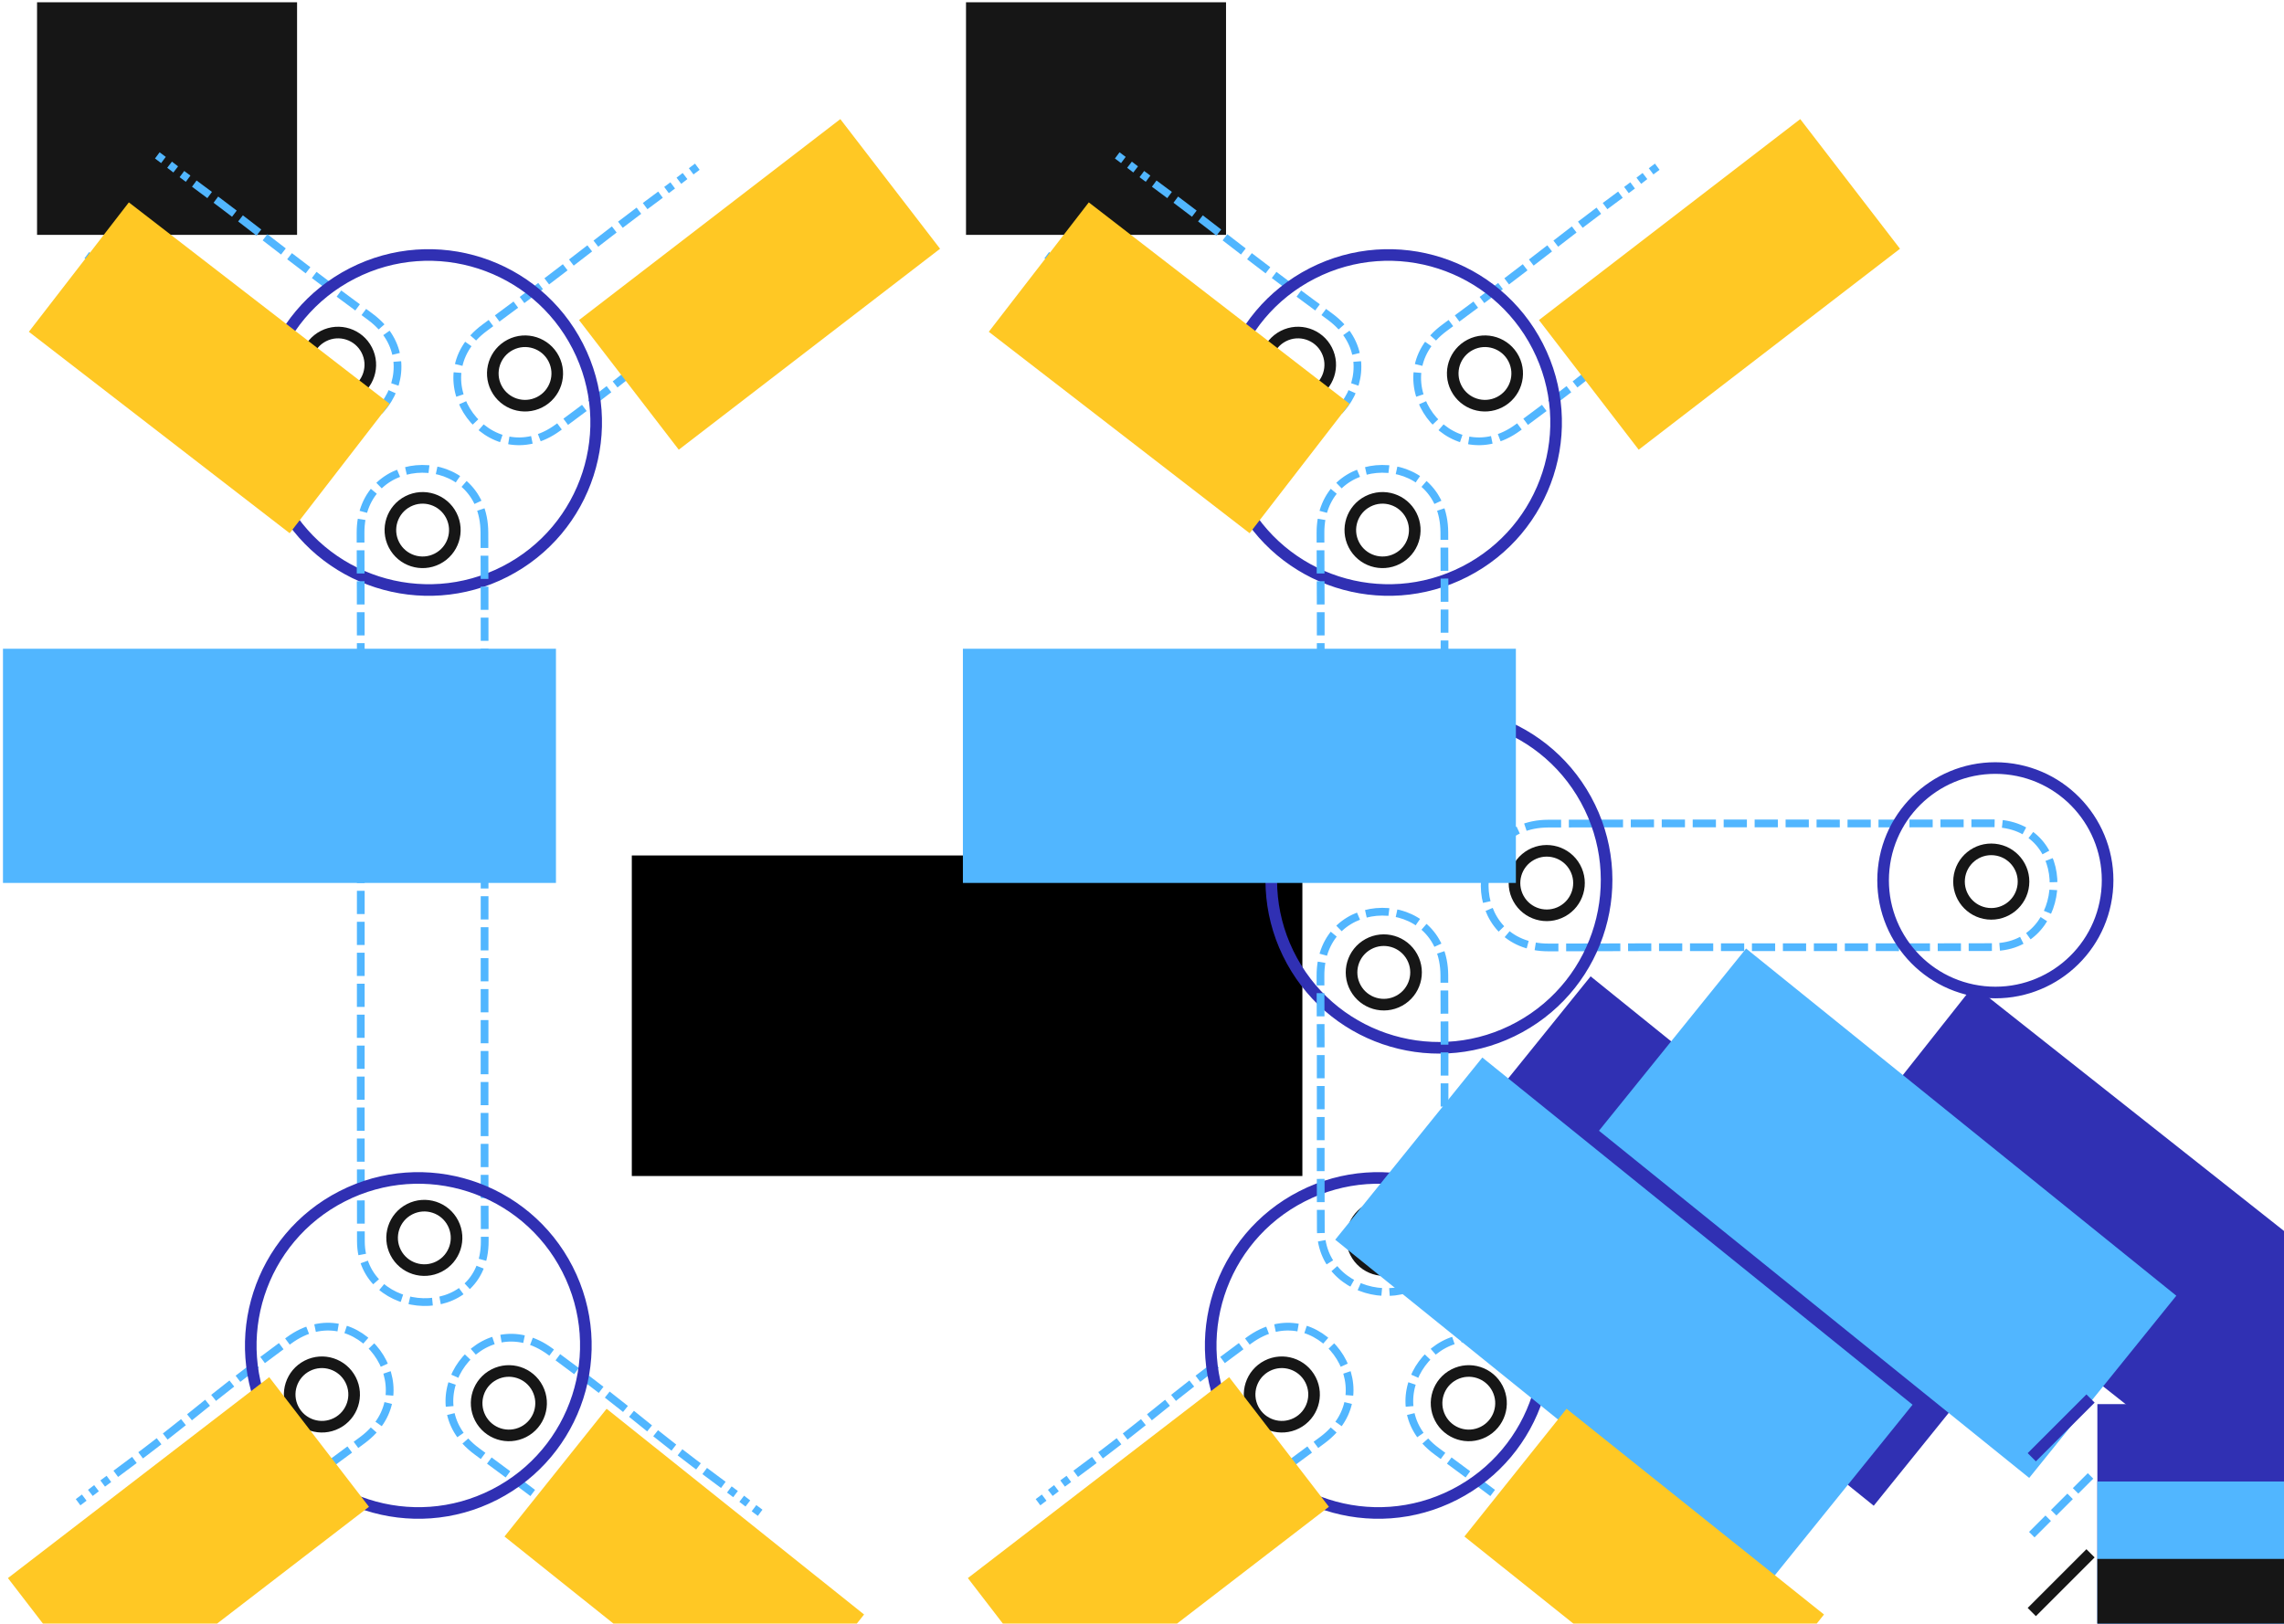 <?xml version="1.0" encoding="UTF-8" standalone="no"?>
<!-- Created with Inkscape (http://www.inkscape.org/) -->

<svg
   xmlns:dc="http://purl.org/dc/elements/1.1/"
   xmlns:cc="http://creativecommons.org/ns#"
   xmlns:rdf="http://www.w3.org/1999/02/22-rdf-syntax-ns#"
   xmlns:svg="http://www.w3.org/2000/svg"
   xmlns="http://www.w3.org/2000/svg"
   xmlns:xlink="http://www.w3.org/1999/xlink"
   xmlns:sodipodi="http://sodipodi.sourceforge.net/DTD/sodipodi-0.dtd"
   xmlns:inkscape="http://www.inkscape.org/namespaces/inkscape"
   width="295.039"
   height="209.776"
   id="svg2"
   version="1.1"
   inkscape:version="0.48.4 r9939"
   sodipodi:docname="add_new_node_edge.svg"
   inkscape:export-filename="/home/lucas/Dropbox/HITS/genesis/doc/img/tree/add_new_node_edge.png"
   inkscape:export-xdpi="201.76855"
   inkscape:export-ydpi="201.76855">
  <defs
     id="defs4">
    <linearGradient
       gradientTransform="translate(-180.06,391.952)"
       y2="47.948"
       x2="362.668"
       y1="169.715"
       x1="85.564"
       gradientUnits="userSpaceOnUse"
       id="linearGradient3851"
       xlink:href="#linearGradient3792"
       inkscape:collect="always" />
    <linearGradient
       id="linearGradient3792">
      <stop
         style="stop-color:#ffee6f;stop-opacity:1;"
         offset="0"
         id="stop3794" />
      <stop
         style="stop-color:#ffee6f;stop-opacity:0;"
         offset="1"
         id="stop3796" />
    </linearGradient>
    <linearGradient
       inkscape:collect="always"
       xlink:href="#linearGradient3792"
       id="linearGradient3798"
       x1="85.564"
       y1="169.715"
       x2="362.668"
       y2="47.948"
       gradientUnits="userSpaceOnUse" />
  </defs>
  <sodipodi:namedview
     id="base"
     pagecolor="#ffffff"
     bordercolor="#666666"
     borderopacity="1.0"
     inkscape:pageopacity="0.0"
     inkscape:pageshadow="2"
     inkscape:zoom="2.8"
     inkscape:cx="138.30663"
     inkscape:cy="93.140766"
     inkscape:document-units="px"
     inkscape:current-layer="layer7"
     showgrid="false"
     inkscape:snap-bbox="true"
     inkscape:bbox-paths="true"
     inkscape:bbox-nodes="true"
     inkscape:snap-bbox-edge-midpoints="true"
     inkscape:snap-bbox-midpoints="true"
     inkscape:window-width="1869"
     inkscape:window-height="1056"
     inkscape:window-x="51"
     inkscape:window-y="37"
     inkscape:window-maximized="1"
     fit-margin-top="0.5"
     fit-margin-left="0.5"
     fit-margin-right="0.5"
     fit-margin-bottom="0.5"
     inkscape:snap-global="true">
    <inkscape:grid
       type="xygrid"
       id="grid2985"
       empspacing="5"
       visible="true"
       enabled="true"
       snapvisiblegridlinesonly="true"
       originx="-298.96px"
       originy="-414.166px" />
  </sodipodi:namedview>
  <g
     inkscape:groupmode="layer"
     id="layer4"
     inkscape:label="colors"
     style="display:none"
     transform="translate(-298.96,-428.42)">
    <g
       transform="matrix(0.201,0,0,0.201,320.488,582.325)"
       id="layer1-5"
       inkscape:label="Layer 1">
      <rect
         y="152.362"
         x="82.857"
         height="174.286"
         width="188.571"
         id="rect4123"
         style="fill:#ffc824;fill-opacity:1;stroke:none" />
      <rect
         style="fill:#161616;fill-opacity:1;stroke:none"
         id="rect4633"
         width="188.571"
         height="174.286"
         x="540"
         y="152.362" />
      <rect
         y="173.105"
         x="104.07"
         height="75.761"
         width="75.761"
         id="rect3894"
         style="fill:#ffdd77;fill-opacity:1;stroke:none" />
      <rect
         y="152.362"
         x="311.429"
         height="174.286"
         width="188.571"
         id="rect3758"
         style="fill:#3030b3;fill-opacity:1;stroke:none" />
      <rect
         style="fill:#51b6ff;fill-opacity:1;stroke:none"
         id="rect3920"
         width="75.761"
         height="75.761"
         x="337.513"
         y="173.105" />
    </g>
  </g>
  <g
     inkscape:label="main"
     inkscape:groupmode="layer"
     id="layer1"
     style="display:inline"
     transform="translate(-298.96,-428.42)">
    <g
       transform="matrix(0.361,-0.932,0.932,0.361,-188.221,657.459)"
       id="g4452"
       inkscape:transform-center-x="-0.6835906"
       inkscape:transform-center-y="12.992762"
       style="stroke:#000000;stroke-width:1.5;stroke-miterlimit:4;stroke-opacity:1;stroke-dasharray:none" />
    <g
       id="g4918"
       transform="matrix(0.895,-0.445,-0.445,-0.895,329.135,1122.573)" />
    <flowRoot
       xml:space="preserve"
       id="flowRoot5000"
       style="font-size:10px;font-style:normal;font-variant:normal;font-weight:normal;font-stretch:normal;line-height:254%;letter-spacing:0px;word-spacing:0px;fill:#000000;fill-opacity:1;stroke:none;font-family:Ubuntu Mono;-inkscape-font-specification:Ubuntu Mono"><flowRegion
         id="flowRegion5002"><rect
           id="rect5004"
           width="86.621"
           height="41.416"
           x="380.575"
           y="538.952" /></flowRegion><flowPara
         id="flowPara5006" /></flowRoot>    <flowRoot
       transform="translate(-70.01,-117.309)"
       style="font-size:10px;font-style:normal;font-variant:normal;font-weight:normal;font-stretch:normal;line-height:254%;letter-spacing:0px;word-spacing:0px;fill:#161616;fill-opacity:1;stroke:none;display:inline;font-family:Open Sans;-inkscape-font-specification:Open Sans"
       id="flowRoot5097-1"
       xml:space="preserve"><flowRegion
         id="flowRegion5099-0"><rect
           style="font-style:normal;font-variant:normal;font-weight:normal;font-stretch:normal;fill:#161616;fill-opacity:1;font-family:Open Sans;-inkscape-font-specification:Open Sans"
           y="546.023"
           x="373.756"
           height="30.052"
           width="33.588"
           id="rect5101-4" /></flowRegion><flowPara
         style="line-height:100%;fill:#161616;fill-opacity:1"
         id="flowPara5103-2">Before</flowPara></flowRoot>    <path
       style="fill:none;stroke:#51b6ff;stroke-width:1;stroke-linecap:butt;stroke-linejoin:miter;stroke-miterlimit:4;stroke-opacity:1;stroke-dasharray:3, 1;stroke-dashoffset:0;marker-start:none"
       d="m 498.954,534.837 c -11,0.056 -10.918,16.056 0.082,16 15,-0.077 47.429,0.007 57.429,-0.044 10,-0.051 10.784,-16.056 -0.216,-16 -14,0.071 -42.295,-0.033 -57.295,0.044 z"
       id="path4325"
       inkscape:connector-curvature="0"
       sodipodi:nodetypes="cssssc"
       inkscape:transform-center-y="-30.511496"
       inkscape:transform-center-x="0.15481811" />
    <g
       transform="matrix(0,1,-1,0,1122.48,108.19)"
       id="g4318">
      <path
         sodipodi:type="arc"
         style="color:#000000;fill:none;stroke:#161616;stroke-width:1.8;stroke-linecap:butt;stroke-linejoin:miter;stroke-miterlimit:4;stroke-opacity:1;stroke-dasharray:none;stroke-dashoffset:0;marker:none;visibility:visible;display:inline;overflow:visible;enable-background:accumulate"
         id="path4308"
         sodipodi:cx="235"
         sodipodi:cy="397.36218"
         sodipodi:rx="5"
         sodipodi:ry="5"
         d="m 240,397.362 c 0,2.761 -2.239,5 -5,5 -2.761,0 -5,-2.239 -5,-5 0,-2.761 2.239,-5 5,-5 2.761,0 5,2.239 5,5 z"
         transform="matrix(0.085,-0.829,-0.829,-0.085,743.577,794.886)" />
      <path
         sodipodi:type="arc"
         style="color:#000000;fill:none;stroke:#3030b3;stroke-width:2.587;stroke-linecap:butt;stroke-linejoin:miter;stroke-miterlimit:4;stroke-opacity:1;stroke-dasharray:none;stroke-dashoffset:0;marker:none;visibility:visible;display:inline;overflow:visible;enable-background:accumulate"
         id="path4310"
         sodipodi:cx="295"
         sodipodi:cy="427.36218"
         sodipodi:rx="25"
         sodipodi:ry="25"
         d="m 320,427.362 c 0,13.807 -11.193,25 -25,25 -13.807,0 -25,-11.193 -25,-25 0,-13.807 11.193,-25 25,-25 13.807,0 25,11.193 25,25 z"
         transform="matrix(0.059,-0.577,-0.577,-0.059,663.151,761.197)" />
    </g>
    <g
       id="g4327"
       transform="matrix(0.002,1,1,-0.002,48.996,-27.124)" />
    <g
       transform="matrix(0,1,-1,0,919.142,11.814)"
       id="g4414" />
    <flowRoot
       xml:space="preserve"
       id="flowRoot4129"
       style="font-size:10px;font-style:normal;font-variant:normal;font-weight:normal;font-stretch:normal;line-height:254%;letter-spacing:0px;word-spacing:0px;fill:#161616;fill-opacity:1;stroke:none;display:inline;font-family:Open Sans;-inkscape-font-specification:Open Sans"
       transform="translate(49.99,-117.309)"><flowRegion
         id="flowRegion4131"><rect
           id="rect4133"
           width="33.588"
           height="30.052"
           x="373.756"
           y="546.023"
           style="font-style:normal;font-variant:normal;font-weight:normal;font-stretch:normal;fill:#161616;fill-opacity:1;font-family:Open Sans;-inkscape-font-specification:Open Sans" /></flowRegion><flowPara
         id="flowPara4135"
         style="line-height:100%;fill:#161616;fill-opacity:1">After</flowPara></flowRoot>    <g
       id="g4644"
       transform="translate(-6,0)">
      <g
         transform="matrix(0,-1,1,0,-145.915,962.27)"
         id="g3959">
        <path
           sodipodi:nodetypes="cssc"
           inkscape:connector-curvature="0"
           id="path4958"
           d="m 497.273,466.845 c -8.3,11.274 -8.331,10.275 -17.224,22.355 -6.521,8.858 6.363,18.344 12.885,9.486 8.893,-12.08 11.264,-14.659 17.192,-22.712"
           style="fill:none;stroke:#51b6ff;stroke-width:1;stroke-linecap:butt;stroke-linejoin:miter;stroke-miterlimit:4;stroke-opacity:1;stroke-dasharray:3, 1;stroke-dashoffset:0;marker-start:none"
           inkscape:transform-center-y="-25.299858"
           inkscape:transform-center-x="-18.564446" />
        <path
           inkscape:transform-center-x="-18.564446"
           inkscape:transform-center-y="25.299859"
           style="fill:none;stroke:#51b6ff;stroke-width:1;stroke-linecap:butt;stroke-linejoin:miter;stroke-miterlimit:4;stroke-opacity:1;stroke-dasharray:3, 1;stroke-dashoffset:0;marker-start:none"
           d="m 495.844,545.325 c -8.3,-11.274 -8.331,-10.275 -17.224,-22.355 -6.521,-8.858 6.363,-18.344 12.885,-9.486 8.893,12.08 11.264,14.659 17.192,22.712"
           id="path4980"
           inkscape:connector-curvature="0"
           sodipodi:nodetypes="cssc" />
        <g
           id="g4389"
           transform="matrix(-0.89,0.455,-0.455,-0.89,936.095,752.282)">
          <path
             transform="matrix(0.833,0,0,0.833,111.167,103.227)"
             d="m 240,397.362 c 0,2.761 -2.239,5 -5,5 -2.761,0 -5,-2.239 -5,-5 0,-2.761 2.239,-5 5,-5 2.761,0 5,2.239 5,5 z"
             sodipodi:ry="5"
             sodipodi:rx="5"
             sodipodi:cy="397.36218"
             sodipodi:cx="235"
             id="path2987"
             style="color:#000000;fill:none;stroke:#161616;stroke-width:1.8;stroke-linecap:butt;stroke-linejoin:miter;stroke-miterlimit:4;stroke-opacity:1;stroke-dasharray:none;stroke-dashoffset:0;marker:none;visibility:visible;display:inline;overflow:visible;enable-background:accumulate"
             sodipodi:type="arc" />
          <path
             transform="matrix(0.833,0,0,0.833,99.167,82.227)"
             d="m 240,397.362 c 0,2.761 -2.239,5 -5,5 -2.761,0 -5,-2.239 -5,-5 0,-2.761 2.239,-5 5,-5 2.761,0 5,2.239 5,5 z"
             sodipodi:ry="5"
             sodipodi:rx="5"
             sodipodi:cy="397.36218"
             sodipodi:cx="235"
             id="path2987-3"
             style="color:#000000;fill:none;stroke:#161616;stroke-width:1.8;stroke-linecap:butt;stroke-linejoin:miter;stroke-miterlimit:4;stroke-opacity:1;stroke-dasharray:none;stroke-dashoffset:0;marker:none;visibility:visible;display:inline;overflow:visible;enable-background:accumulate"
             sodipodi:type="arc" />
          <path
             transform="matrix(0.833,0,0,0.833,87.167,103.227)"
             d="m 240,397.362 c 0,2.761 -2.239,5 -5,5 -2.761,0 -5,-2.239 -5,-5 0,-2.761 2.239,-5 5,-5 2.761,0 5,2.239 5,5 z"
             sodipodi:ry="5"
             sodipodi:rx="5"
             sodipodi:cy="397.36218"
             sodipodi:cx="235"
             id="path2987-6"
             style="color:#000000;fill:none;stroke:#161616;stroke-width:1.8;stroke-linecap:butt;stroke-linejoin:miter;stroke-miterlimit:4;stroke-opacity:1;stroke-dasharray:none;stroke-dashoffset:0;marker:none;visibility:visible;display:inline;overflow:visible;enable-background:accumulate"
             sodipodi:type="arc" />
          <path
             transform="matrix(0.866,0,0,0.866,39.424,57.112)"
             d="m 320,427.362 c 0,13.807 -11.193,25 -25,25 -13.807,0 -25,-11.193 -25,-25 0,-13.807 11.193,-25 25,-25 13.807,0 25,11.193 25,25 z"
             sodipodi:ry="25"
             sodipodi:rx="25"
             sodipodi:cy="427.36218"
             sodipodi:cx="295"
             id="path4293"
             style="color:#000000;fill:none;stroke:#3030b3;stroke-width:1.731;stroke-linecap:butt;stroke-linejoin:miter;stroke-miterlimit:4;stroke-opacity:1;stroke-dasharray:none;stroke-dashoffset:0;marker:none;visibility:visible;display:inline;overflow:visible;enable-background:accumulate"
             sodipodi:type="arc" />
        </g>
        <path
           sodipodi:nodetypes="cc"
           inkscape:connector-curvature="0"
           id="path3909"
           d="m 509.296,536.972 c 1.558,2.116 1.974,2.568 3.012,3.979"
           style="fill:none;stroke:#51b6ff;stroke-width:1;stroke-linecap:butt;stroke-linejoin:miter;stroke-miterlimit:4;stroke-opacity:1;stroke-dasharray:1, 1;stroke-dashoffset:0;marker-start:none"
           inkscape:transform-center-y="4.4328344"
           inkscape:transform-center-x="-3.2527106" />
        <path
           inkscape:transform-center-x="-3.2527106"
           inkscape:transform-center-y="4.4328344"
           style="fill:none;stroke:#51b6ff;stroke-width:1;stroke-linecap:butt;stroke-linejoin:miter;stroke-miterlimit:4;stroke-opacity:1;stroke-dasharray:1, 1;stroke-dashoffset:0;marker-start:none"
           d="m 496.501,546.214 c 1.558,2.116 1.974,2.568 3.012,3.979"
           id="path3911"
           inkscape:connector-curvature="0"
           sodipodi:nodetypes="cc" />
        <path
           inkscape:transform-center-x="-3.2527106"
           inkscape:transform-center-y="-4.4328344"
           style="fill:none;stroke:#51b6ff;stroke-width:1;stroke-linecap:butt;stroke-linejoin:miter;stroke-miterlimit:4;stroke-opacity:1;stroke-dasharray:1, 1;stroke-dashoffset:0;marker-start:none"
           d="m 510.76,475.175 c 1.558,-2.116 1.974,-2.568 3.012,-3.979"
           id="path3913"
           inkscape:connector-curvature="0"
           sodipodi:nodetypes="cc" />
        <path
           sodipodi:nodetypes="cc"
           inkscape:connector-curvature="0"
           id="path3915"
           d="m 497.867,466.068 c 1.558,-2.116 1.974,-2.568 3.012,-3.979"
           style="fill:none;stroke:#51b6ff;stroke-width:1;stroke-linecap:butt;stroke-linejoin:miter;stroke-miterlimit:4;stroke-opacity:1;stroke-dasharray:1, 1;stroke-dashoffset:0;marker-start:none"
           inkscape:transform-center-y="-4.4328344"
           inkscape:transform-center-x="-3.2527106" />
      </g>
    </g>
    <path
       style="fill:none;stroke:#51b6ff;stroke-width:1;stroke-linecap:butt;stroke-linejoin:miter;stroke-miterlimit:4;stroke-opacity:1;stroke-dasharray:3, 1;stroke-dashoffset:0;marker-start:none;display:inline"
       d="m 361.534,497.206 c -0.056,-11 -16.056,-10.918 -16,0.082 0.077,15 -0.007,81.536 0.044,91.536 0.051,10 16.056,10.918 16,-0.082 -0.071,-14 0.033,-76.536 -0.044,-91.536 z"
       id="path4489-5"
       inkscape:connector-curvature="0"
       sodipodi:nodetypes="sssss"
       inkscape:transform-center-y="-30.511496"
       inkscape:transform-center-x="0.15481989" />
    <g
       transform="matrix(-1,0,0,-1,713.326,1085.273)"
       id="g3981">
      <g
         id="g3983"
         transform="matrix(0,-1,1,0,-145.915,962.27)">
        <path
           inkscape:transform-center-x="-18.564446"
           inkscape:transform-center-y="-25.299858"
           style="fill:none;stroke:#51b6ff;stroke-width:1;stroke-linecap:butt;stroke-linejoin:miter;stroke-miterlimit:4;stroke-opacity:1;stroke-dasharray:3, 1;stroke-dashoffset:0;marker-start:none"
           d="m 497.273,466.845 c -8.3,11.274 -8.331,10.275 -17.224,22.355 -6.521,8.858 6.363,18.344 12.885,9.486 8.893,-12.08 11.264,-14.659 17.192,-22.712"
           id="path3985"
           inkscape:connector-curvature="0"
           sodipodi:nodetypes="cssc" />
        <path
           sodipodi:nodetypes="cssc"
           inkscape:connector-curvature="0"
           id="path3987"
           d="m 495.844,545.325 c -8.3,-11.274 -8.331,-10.275 -17.224,-22.355 -6.521,-8.858 6.363,-18.344 12.885,-9.486 8.893,12.08 11.264,14.659 17.192,22.712"
           style="fill:none;stroke:#51b6ff;stroke-width:1;stroke-linecap:butt;stroke-linejoin:miter;stroke-miterlimit:4;stroke-opacity:1;stroke-dasharray:3, 1;stroke-dashoffset:0;marker-start:none"
           inkscape:transform-center-y="25.299859"
           inkscape:transform-center-x="-18.564446" />
        <g
           transform="matrix(-0.89,0.455,-0.455,-0.89,936.095,752.282)"
           id="g3989">
          <path
             sodipodi:type="arc"
             style="color:#000000;fill:none;stroke:#161616;stroke-width:1.8;stroke-linecap:butt;stroke-linejoin:miter;stroke-miterlimit:4;stroke-opacity:1;stroke-dasharray:none;stroke-dashoffset:0;marker:none;visibility:visible;display:inline;overflow:visible;enable-background:accumulate"
             id="path3991"
             sodipodi:cx="235"
             sodipodi:cy="397.36218"
             sodipodi:rx="5"
             sodipodi:ry="5"
             d="m 240,397.362 c 0,2.761 -2.239,5 -5,5 -2.761,0 -5,-2.239 -5,-5 0,-2.761 2.239,-5 5,-5 2.761,0 5,2.239 5,5 z"
             transform="matrix(0.833,0,0,0.833,111.167,103.227)" />
          <path
             sodipodi:type="arc"
             style="color:#000000;fill:none;stroke:#161616;stroke-width:1.8;stroke-linecap:butt;stroke-linejoin:miter;stroke-miterlimit:4;stroke-opacity:1;stroke-dasharray:none;stroke-dashoffset:0;marker:none;visibility:visible;display:inline;overflow:visible;enable-background:accumulate"
             id="path3993"
             sodipodi:cx="235"
             sodipodi:cy="397.36218"
             sodipodi:rx="5"
             sodipodi:ry="5"
             d="m 240,397.362 c 0,2.761 -2.239,5 -5,5 -2.761,0 -5,-2.239 -5,-5 0,-2.761 2.239,-5 5,-5 2.761,0 5,2.239 5,5 z"
             transform="matrix(0.833,0,0,0.833,99.167,82.227)" />
          <path
             sodipodi:type="arc"
             style="color:#000000;fill:none;stroke:#161616;stroke-width:1.8;stroke-linecap:butt;stroke-linejoin:miter;stroke-miterlimit:4;stroke-opacity:1;stroke-dasharray:none;stroke-dashoffset:0;marker:none;visibility:visible;display:inline;overflow:visible;enable-background:accumulate"
             id="path3995"
             sodipodi:cx="235"
             sodipodi:cy="397.36218"
             sodipodi:rx="5"
             sodipodi:ry="5"
             d="m 240,397.362 c 0,2.761 -2.239,5 -5,5 -2.761,0 -5,-2.239 -5,-5 0,-2.761 2.239,-5 5,-5 2.761,0 5,2.239 5,5 z"
             transform="matrix(0.833,0,0,0.833,87.167,103.227)" />
          <path
             sodipodi:type="arc"
             style="color:#000000;fill:none;stroke:#3030b3;stroke-width:1.731;stroke-linecap:butt;stroke-linejoin:miter;stroke-miterlimit:4;stroke-opacity:1;stroke-dasharray:none;stroke-dashoffset:0;marker:none;visibility:visible;display:inline;overflow:visible;enable-background:accumulate"
             id="path3997"
             sodipodi:cx="295"
             sodipodi:cy="427.36218"
             sodipodi:rx="25"
             sodipodi:ry="25"
             d="m 320,427.362 c 0,13.807 -11.193,25 -25,25 -13.807,0 -25,-11.193 -25,-25 0,-13.807 11.193,-25 25,-25 13.807,0 25,11.193 25,25 z"
             transform="matrix(0.866,0,0,0.866,39.424,57.112)" />
        </g>
        <path
           inkscape:transform-center-x="-3.2527106"
           inkscape:transform-center-y="4.4328344"
           style="fill:none;stroke:#51b6ff;stroke-width:1;stroke-linecap:butt;stroke-linejoin:miter;stroke-miterlimit:4;stroke-opacity:1;stroke-dasharray:1, 1;stroke-dashoffset:0;marker-start:none"
           d="m 509.296,536.972 c 1.558,2.116 1.974,2.568 3.012,3.979"
           id="path3999"
           inkscape:connector-curvature="0"
           sodipodi:nodetypes="cc" />
        <path
           sodipodi:nodetypes="cc"
           inkscape:connector-curvature="0"
           id="path4001"
           d="m 496.501,546.214 c 1.558,2.116 1.974,2.568 3.012,3.979"
           style="fill:none;stroke:#51b6ff;stroke-width:1;stroke-linecap:butt;stroke-linejoin:miter;stroke-miterlimit:4;stroke-opacity:1;stroke-dasharray:1, 1;stroke-dashoffset:0;marker-start:none"
           inkscape:transform-center-y="4.4328344"
           inkscape:transform-center-x="-3.2527106" />
        <path
           sodipodi:nodetypes="cc"
           inkscape:connector-curvature="0"
           id="path4003"
           d="m 510.76,475.175 c 1.558,-2.116 1.974,-2.568 3.012,-3.979"
           style="fill:none;stroke:#51b6ff;stroke-width:1;stroke-linecap:butt;stroke-linejoin:miter;stroke-miterlimit:4;stroke-opacity:1;stroke-dasharray:1, 1;stroke-dashoffset:0;marker-start:none"
           inkscape:transform-center-y="-4.4328344"
           inkscape:transform-center-x="-3.2527106" />
        <path
           inkscape:transform-center-x="-3.2527106"
           inkscape:transform-center-y="-4.4328344"
           style="fill:none;stroke:#51b6ff;stroke-width:1;stroke-linecap:butt;stroke-linejoin:miter;stroke-miterlimit:4;stroke-opacity:1;stroke-dasharray:1, 1;stroke-dashoffset:0;marker-start:none"
           d="m 497.867,466.068 c 1.558,-2.116 1.974,-2.568 3.012,-3.979"
           id="path4005"
           inkscape:connector-curvature="0"
           sodipodi:nodetypes="cc" />
      </g>
    </g>
    <g
       transform="translate(118,0)"
       id="g4023">
      <g
         id="g4026"
         transform="matrix(0,-1,1,0,-145.915,962.27)">
        <path
           inkscape:transform-center-x="-18.564446"
           inkscape:transform-center-y="-25.299858"
           style="fill:none;stroke:#51b6ff;stroke-width:1;stroke-linecap:butt;stroke-linejoin:miter;stroke-miterlimit:4;stroke-opacity:1;stroke-dasharray:3, 1;stroke-dashoffset:0;marker-start:none"
           d="m 497.273,466.845 c -8.3,11.274 -8.331,10.275 -17.224,22.355 -6.521,8.858 6.363,18.344 12.885,9.486 8.893,-12.08 11.264,-14.659 17.192,-22.712"
           id="path4028"
           inkscape:connector-curvature="0"
           sodipodi:nodetypes="cssc" />
        <path
           sodipodi:nodetypes="cssc"
           inkscape:connector-curvature="0"
           id="path4030"
           d="m 495.844,545.325 c -8.3,-11.274 -8.331,-10.275 -17.224,-22.355 -6.521,-8.858 6.363,-18.344 12.885,-9.486 8.893,12.08 11.264,14.659 17.192,22.712"
           style="fill:none;stroke:#51b6ff;stroke-width:1;stroke-linecap:butt;stroke-linejoin:miter;stroke-miterlimit:4;stroke-opacity:1;stroke-dasharray:3, 1;stroke-dashoffset:0;marker-start:none"
           inkscape:transform-center-y="25.299859"
           inkscape:transform-center-x="-18.564446" />
        <g
           transform="matrix(-0.89,0.455,-0.455,-0.89,936.095,752.282)"
           id="g4032">
          <path
             sodipodi:type="arc"
             style="color:#000000;fill:none;stroke:#161616;stroke-width:1.8;stroke-linecap:butt;stroke-linejoin:miter;stroke-miterlimit:4;stroke-opacity:1;stroke-dasharray:none;stroke-dashoffset:0;marker:none;visibility:visible;display:inline;overflow:visible;enable-background:accumulate"
             id="path4034"
             sodipodi:cx="235"
             sodipodi:cy="397.36218"
             sodipodi:rx="5"
             sodipodi:ry="5"
             d="m 240,397.362 c 0,2.761 -2.239,5 -5,5 -2.761,0 -5,-2.239 -5,-5 0,-2.761 2.239,-5 5,-5 2.761,0 5,2.239 5,5 z"
             transform="matrix(0.833,0,0,0.833,111.167,103.227)" />
          <path
             sodipodi:type="arc"
             style="color:#000000;fill:none;stroke:#161616;stroke-width:1.8;stroke-linecap:butt;stroke-linejoin:miter;stroke-miterlimit:4;stroke-opacity:1;stroke-dasharray:none;stroke-dashoffset:0;marker:none;visibility:visible;display:inline;overflow:visible;enable-background:accumulate"
             id="path4036"
             sodipodi:cx="235"
             sodipodi:cy="397.36218"
             sodipodi:rx="5"
             sodipodi:ry="5"
             d="m 240,397.362 c 0,2.761 -2.239,5 -5,5 -2.761,0 -5,-2.239 -5,-5 0,-2.761 2.239,-5 5,-5 2.761,0 5,2.239 5,5 z"
             transform="matrix(0.833,0,0,0.833,99.167,82.227)" />
          <path
             sodipodi:type="arc"
             style="color:#000000;fill:none;stroke:#161616;stroke-width:1.8;stroke-linecap:butt;stroke-linejoin:miter;stroke-miterlimit:4;stroke-opacity:1;stroke-dasharray:none;stroke-dashoffset:0;marker:none;visibility:visible;display:inline;overflow:visible;enable-background:accumulate"
             id="path4038"
             sodipodi:cx="235"
             sodipodi:cy="397.36218"
             sodipodi:rx="5"
             sodipodi:ry="5"
             d="m 240,397.362 c 0,2.761 -2.239,5 -5,5 -2.761,0 -5,-2.239 -5,-5 0,-2.761 2.239,-5 5,-5 2.761,0 5,2.239 5,5 z"
             transform="matrix(0.833,0,0,0.833,87.167,103.227)" />
          <path
             sodipodi:type="arc"
             style="color:#000000;fill:none;stroke:#3030b3;stroke-width:1.731;stroke-linecap:butt;stroke-linejoin:miter;stroke-miterlimit:4;stroke-opacity:1;stroke-dasharray:none;stroke-dashoffset:0;marker:none;visibility:visible;display:inline;overflow:visible;enable-background:accumulate"
             id="path4040"
             sodipodi:cx="295"
             sodipodi:cy="427.36218"
             sodipodi:rx="25"
             sodipodi:ry="25"
             d="m 320,427.362 c 0,13.807 -11.193,25 -25,25 -13.807,0 -25,-11.193 -25,-25 0,-13.807 11.193,-25 25,-25 13.807,0 25,11.193 25,25 z"
             transform="matrix(0.866,0,0,0.866,39.424,57.112)" />
        </g>
        <path
           inkscape:transform-center-x="-3.2527106"
           inkscape:transform-center-y="4.4328344"
           style="fill:none;stroke:#51b6ff;stroke-width:1;stroke-linecap:butt;stroke-linejoin:miter;stroke-miterlimit:4;stroke-opacity:1;stroke-dasharray:1, 1;stroke-dashoffset:0;marker-start:none"
           d="m 509.296,536.972 c 1.558,2.116 1.974,2.568 3.012,3.979"
           id="path4042"
           inkscape:connector-curvature="0"
           sodipodi:nodetypes="cc" />
        <path
           sodipodi:nodetypes="cc"
           inkscape:connector-curvature="0"
           id="path4044"
           d="m 496.501,546.214 c 1.558,2.116 1.974,2.568 3.012,3.979"
           style="fill:none;stroke:#51b6ff;stroke-width:1;stroke-linecap:butt;stroke-linejoin:miter;stroke-miterlimit:4;stroke-opacity:1;stroke-dasharray:1, 1;stroke-dashoffset:0;marker-start:none"
           inkscape:transform-center-y="4.4328344"
           inkscape:transform-center-x="-3.2527106" />
        <path
           sodipodi:nodetypes="cc"
           inkscape:connector-curvature="0"
           id="path4046"
           d="m 510.76,475.175 c 1.558,-2.116 1.974,-2.568 3.012,-3.979"
           style="fill:none;stroke:#51b6ff;stroke-width:1;stroke-linecap:butt;stroke-linejoin:miter;stroke-miterlimit:4;stroke-opacity:1;stroke-dasharray:1, 1;stroke-dashoffset:0;marker-start:none"
           inkscape:transform-center-y="-4.4328344"
           inkscape:transform-center-x="-3.2527106" />
        <path
           inkscape:transform-center-x="-3.2527106"
           inkscape:transform-center-y="-4.4328344"
           style="fill:none;stroke:#51b6ff;stroke-width:1;stroke-linecap:butt;stroke-linejoin:miter;stroke-miterlimit:4;stroke-opacity:1;stroke-dasharray:1, 1;stroke-dashoffset:0;marker-start:none"
           d="m 497.867,466.068 c 1.558,-2.116 1.974,-2.568 3.012,-3.979"
           id="path4048"
           inkscape:connector-curvature="0"
           sodipodi:nodetypes="cc" />
      </g>
    </g>
    <path
       inkscape:transform-center-x="0.15481989"
       inkscape:transform-center-y="-30.511496"
       sodipodi:nodetypes="cssssc"
       inkscape:connector-curvature="0"
       id="path4050"
       d="m 485.534,497.206 c -0.056,-11 -16.056,-10.918 -16,0.082 0.077,15 -0.007,22.821 0.044,32.821 0.051,10 16.056,11.297 16,0.297 -0.071,-14 0.033,-18.2 -0.044,-33.2 z"
       style="fill:none;stroke:#51b6ff;stroke-width:1;stroke-linecap:butt;stroke-linejoin:miter;stroke-miterlimit:4;stroke-opacity:1;stroke-dasharray:3, 1;stroke-dashoffset:0;marker-start:none;display:inline" />
    <g
       id="g4052"
       transform="matrix(-1,0,0,-1,837.326,1085.273)">
      <g
         transform="matrix(0,-1,1,0,-145.915,962.27)"
         id="g4054">
        <path
           sodipodi:nodetypes="cssc"
           inkscape:connector-curvature="0"
           id="path4056"
           d="m 497.273,466.845 c -8.3,11.274 -8.331,10.275 -17.224,22.355 -6.521,8.858 6.363,18.344 12.885,9.486 8.893,-12.08 11.264,-14.659 17.192,-22.712"
           style="fill:none;stroke:#51b6ff;stroke-width:1;stroke-linecap:butt;stroke-linejoin:miter;stroke-miterlimit:4;stroke-opacity:1;stroke-dasharray:3, 1;stroke-dashoffset:0;marker-start:none"
           inkscape:transform-center-y="-25.299858"
           inkscape:transform-center-x="-18.564446" />
        <path
           inkscape:transform-center-x="-18.564446"
           inkscape:transform-center-y="25.299859"
           style="fill:none;stroke:#51b6ff;stroke-width:1;stroke-linecap:butt;stroke-linejoin:miter;stroke-miterlimit:4;stroke-opacity:1;stroke-dasharray:3, 1;stroke-dashoffset:0;marker-start:none"
           d="m 495.844,545.325 c -8.3,-11.274 -8.331,-10.275 -17.224,-22.355 -6.521,-8.858 6.363,-18.344 12.885,-9.486 8.893,12.08 11.264,14.659 17.192,22.712"
           id="path4058"
           inkscape:connector-curvature="0"
           sodipodi:nodetypes="cssc" />
        <g
           id="g4060"
           transform="matrix(-0.89,0.455,-0.455,-0.89,936.095,752.282)">
          <path
             transform="matrix(0.833,0,0,0.833,111.167,103.227)"
             d="m 240,397.362 c 0,2.761 -2.239,5 -5,5 -2.761,0 -5,-2.239 -5,-5 0,-2.761 2.239,-5 5,-5 2.761,0 5,2.239 5,5 z"
             sodipodi:ry="5"
             sodipodi:rx="5"
             sodipodi:cy="397.36218"
             sodipodi:cx="235"
             id="path4062"
             style="color:#000000;fill:none;stroke:#161616;stroke-width:1.8;stroke-linecap:butt;stroke-linejoin:miter;stroke-miterlimit:4;stroke-opacity:1;stroke-dasharray:none;stroke-dashoffset:0;marker:none;visibility:visible;display:inline;overflow:visible;enable-background:accumulate"
             sodipodi:type="arc" />
          <path
             transform="matrix(0.833,0,0,0.833,99.167,82.227)"
             d="m 240,397.362 c 0,2.761 -2.239,5 -5,5 -2.761,0 -5,-2.239 -5,-5 0,-2.761 2.239,-5 5,-5 2.761,0 5,2.239 5,5 z"
             sodipodi:ry="5"
             sodipodi:rx="5"
             sodipodi:cy="397.36218"
             sodipodi:cx="235"
             id="path4064"
             style="color:#000000;fill:none;stroke:#161616;stroke-width:1.8;stroke-linecap:butt;stroke-linejoin:miter;stroke-miterlimit:4;stroke-opacity:1;stroke-dasharray:none;stroke-dashoffset:0;marker:none;visibility:visible;display:inline;overflow:visible;enable-background:accumulate"
             sodipodi:type="arc" />
          <path
             transform="matrix(0.833,0,0,0.833,87.167,103.227)"
             d="m 240,397.362 c 0,2.761 -2.239,5 -5,5 -2.761,0 -5,-2.239 -5,-5 0,-2.761 2.239,-5 5,-5 2.761,0 5,2.239 5,5 z"
             sodipodi:ry="5"
             sodipodi:rx="5"
             sodipodi:cy="397.36218"
             sodipodi:cx="235"
             id="path4066"
             style="color:#000000;fill:none;stroke:#161616;stroke-width:1.8;stroke-linecap:butt;stroke-linejoin:miter;stroke-miterlimit:4;stroke-opacity:1;stroke-dasharray:none;stroke-dashoffset:0;marker:none;visibility:visible;display:inline;overflow:visible;enable-background:accumulate"
             sodipodi:type="arc" />
          <path
             transform="matrix(0.866,0,0,0.866,39.424,57.112)"
             d="m 320,427.362 c 0,13.807 -11.193,25 -25,25 -13.807,0 -25,-11.193 -25,-25 0,-13.807 11.193,-25 25,-25 13.807,0 25,11.193 25,25 z"
             sodipodi:ry="25"
             sodipodi:rx="25"
             sodipodi:cy="427.36218"
             sodipodi:cx="295"
             id="path4068"
             style="color:#000000;fill:none;stroke:#3030b3;stroke-width:1.731;stroke-linecap:butt;stroke-linejoin:miter;stroke-miterlimit:4;stroke-opacity:1;stroke-dasharray:none;stroke-dashoffset:0;marker:none;visibility:visible;display:inline;overflow:visible;enable-background:accumulate"
             sodipodi:type="arc" />
        </g>
        <path
           sodipodi:nodetypes="cc"
           inkscape:connector-curvature="0"
           id="path4070"
           d="m 509.296,536.972 c 1.558,2.116 1.974,2.568 3.012,3.979"
           style="fill:none;stroke:#51b6ff;stroke-width:1;stroke-linecap:butt;stroke-linejoin:miter;stroke-miterlimit:4;stroke-opacity:1;stroke-dasharray:1, 1;stroke-dashoffset:0;marker-start:none"
           inkscape:transform-center-y="4.4328344"
           inkscape:transform-center-x="-3.2527106" />
        <path
           inkscape:transform-center-x="-3.2527106"
           inkscape:transform-center-y="4.4328344"
           style="fill:none;stroke:#51b6ff;stroke-width:1;stroke-linecap:butt;stroke-linejoin:miter;stroke-miterlimit:4;stroke-opacity:1;stroke-dasharray:1, 1;stroke-dashoffset:0;marker-start:none"
           d="m 496.501,546.214 c 1.558,2.116 1.974,2.568 3.012,3.979"
           id="path4072"
           inkscape:connector-curvature="0"
           sodipodi:nodetypes="cc" />
        <path
           inkscape:transform-center-x="-3.2527106"
           inkscape:transform-center-y="-4.4328344"
           style="fill:none;stroke:#51b6ff;stroke-width:1;stroke-linecap:butt;stroke-linejoin:miter;stroke-miterlimit:4;stroke-opacity:1;stroke-dasharray:1, 1;stroke-dashoffset:0;marker-start:none"
           d="m 510.76,475.175 c 1.558,-2.116 1.974,-2.568 3.012,-3.979"
           id="path4074"
           inkscape:connector-curvature="0"
           sodipodi:nodetypes="cc" />
        <path
           sodipodi:nodetypes="cc"
           inkscape:connector-curvature="0"
           id="path4076"
           d="m 497.867,466.068 c 1.558,-2.116 1.974,-2.568 3.012,-3.979"
           style="fill:none;stroke:#51b6ff;stroke-width:1;stroke-linecap:butt;stroke-linejoin:miter;stroke-miterlimit:4;stroke-opacity:1;stroke-dasharray:1, 1;stroke-dashoffset:0;marker-start:none"
           inkscape:transform-center-y="-4.4328344"
           inkscape:transform-center-x="-3.2527106" />
      </g>
    </g>
    <g
       transform="matrix(-1,0,0,-1,917.326,1005.273)"
       id="g4118">
      <g
         id="g4120"
         transform="matrix(0,-1,1,0,-145.915,962.27)">
        <g
           transform="matrix(-0.481,-0.877,0.877,-0.481,266.325,1042.513)"
           id="g4126">
          <path
             sodipodi:type="arc"
             style="color:#000000;fill:none;stroke:#161616;stroke-width:1.8;stroke-linecap:butt;stroke-linejoin:miter;stroke-miterlimit:4;stroke-opacity:1;stroke-dasharray:none;stroke-dashoffset:0;marker:none;visibility:visible;display:inline;overflow:visible;enable-background:accumulate"
             id="path4128"
             sodipodi:cx="235"
             sodipodi:cy="397.36218"
             sodipodi:rx="5"
             sodipodi:ry="5"
             d="m 240,397.362 c 0,2.761 -2.239,5 -5,5 -2.761,0 -5,-2.239 -5,-5 0,-2.761 2.239,-5 5,-5 2.761,0 5,2.239 5,5 z"
             transform="matrix(0.833,0,0,0.833,111.167,103.227)" />
          <path
             sodipodi:type="arc"
             style="color:#000000;fill:none;stroke:#161616;stroke-width:1.8;stroke-linecap:butt;stroke-linejoin:miter;stroke-miterlimit:4;stroke-opacity:1;stroke-dasharray:none;stroke-dashoffset:0;marker:none;visibility:visible;display:inline;overflow:visible;enable-background:accumulate"
             id="path4130"
             sodipodi:cx="235"
             sodipodi:cy="397.36218"
             sodipodi:rx="5"
             sodipodi:ry="5"
             d="m 240,397.362 c 0,2.761 -2.239,5 -5,5 -2.761,0 -5,-2.239 -5,-5 0,-2.761 2.239,-5 5,-5 2.761,0 5,2.239 5,5 z"
             transform="matrix(0.833,0,0,0.833,99.167,82.227)" />
          <path
             sodipodi:type="arc"
             style="color:#000000;fill:none;stroke:#161616;stroke-width:1.8;stroke-linecap:butt;stroke-linejoin:miter;stroke-miterlimit:4;stroke-opacity:1;stroke-dasharray:none;stroke-dashoffset:0;marker:none;visibility:visible;display:inline;overflow:visible;enable-background:accumulate"
             id="path4132"
             sodipodi:cx="235"
             sodipodi:cy="397.36218"
             sodipodi:rx="5"
             sodipodi:ry="5"
             d="m 240,397.362 c 0,2.761 -2.239,5 -5,5 -2.761,0 -5,-2.239 -5,-5 0,-2.761 2.239,-5 5,-5 2.761,0 5,2.239 5,5 z"
             transform="matrix(0.833,0,0,0.833,87.167,103.227)" />
          <path
             sodipodi:type="arc"
             style="color:#000000;fill:none;stroke:#3030b3;stroke-width:1.731;stroke-linecap:butt;stroke-linejoin:miter;stroke-miterlimit:4;stroke-opacity:1;stroke-dasharray:none;stroke-dashoffset:0;marker:none;visibility:visible;display:inline;overflow:visible;enable-background:accumulate"
             id="path4134"
             sodipodi:cx="295"
             sodipodi:cy="427.36218"
             sodipodi:rx="25"
             sodipodi:ry="25"
             d="m 320,427.362 c 0,13.807 -11.193,25 -25,25 -13.807,0 -25,-11.193 -25,-25 0,-13.807 11.193,-25 25,-25 13.807,0 25,11.193 25,25 z"
             transform="matrix(0.866,0,0,0.866,39.424,57.112)" />
        </g>
      </g>
    </g>
    <path
       style="fill:none;stroke:#51b6ff;stroke-width:1;stroke-linecap:butt;stroke-linejoin:miter;stroke-miterlimit:4;stroke-opacity:1;stroke-dasharray:3, 1;stroke-dashoffset:0;marker-start:none;display:inline"
       d="m 485.534,554.428 c -0.056,-11 -16.056,-10.918 -16,0.082 0.077,15 -0.007,22.821 0.044,32.821 0.051,10 16.056,11.297 16,0.297 -0.071,-14 0.033,-18.2 -0.044,-33.2 z"
       id="path4144"
       inkscape:connector-curvature="0"
       sodipodi:nodetypes="cssssc"
       inkscape:transform-center-y="-30.511496"
       inkscape:transform-center-x="0.15481989" />
    <flowRoot
       xml:space="preserve"
       id="flowRoot3852"
       style="font-size:10px;font-style:normal;font-variant:normal;font-weight:normal;font-stretch:normal;line-height:254%;letter-spacing:0px;word-spacing:0px;fill:#3030b3;fill-opacity:1;stroke:none;display:inline;font-family:Open Sans;-inkscape-font-specification:Open Sans"
       transform="matrix(0.784,0.62,-0.62,0.784,599.418,-104.048)"><flowRegion
         id="flowRegion3854"><rect
           id="rect3856"
           width="71.432"
           height="30.259"
           x="373.756"
           y="546.023"
           style="font-style:normal;font-variant:normal;font-weight:normal;font-stretch:normal;fill:#3030b3;fill-opacity:1;font-family:Open Sans;-inkscape-font-specification:Open Sans" /></flowRegion><flowPara
         id="flowPara3858"
         style="font-size:8px;line-height:100%;fill:#3030b3;fill-opacity:1">new leaf node</flowPara></flowRoot>    <flowRoot
       xml:space="preserve"
       id="flowRoot3852-3"
       style="font-size:10px;font-style:normal;font-variant:normal;font-weight:normal;font-stretch:normal;line-height:254%;letter-spacing:0px;word-spacing:0px;fill:#51b6ff;fill-opacity:1;stroke:none;display:inline;font-family:Open Sans;-inkscape-font-specification:Open Sans"
       transform="translate(-74.412,-33.781)"><flowRegion
         id="flowRegion3854-6"><rect
           id="rect3856-7"
           width="71.432"
           height="30.259"
           x="373.756"
           y="546.023"
           style="font-style:normal;font-variant:normal;font-weight:normal;font-stretch:normal;fill:#51b6ff;fill-opacity:1;font-family:Open Sans;-inkscape-font-specification:Open Sans" /></flowRegion><flowPara
         id="flowPara3858-5"
         style="font-size:8px;line-height:100%;fill:#51b6ff;fill-opacity:1">target_edge</flowPara></flowRoot>    <flowRoot
       transform="translate(49.588,-33.781)"
       style="font-size:10px;font-style:normal;font-variant:normal;font-weight:normal;font-stretch:normal;line-height:254%;letter-spacing:0px;word-spacing:0px;fill:#51b6ff;fill-opacity:1;stroke:none;display:inline;font-family:Open Sans;-inkscape-font-specification:Open Sans"
       id="flowRoot4078"
       xml:space="preserve"><flowRegion
         id="flowRegion4080"><rect
           style="font-style:normal;font-variant:normal;font-weight:normal;font-stretch:normal;fill:#51b6ff;fill-opacity:1;font-family:Open Sans;-inkscape-font-specification:Open Sans"
           y="546.023"
           x="373.756"
           height="30.259"
           width="71.432"
           id="rect4082" /></flowRegion><flowPara
         style="font-size:8px;line-height:100%;fill:#51b6ff;fill-opacity:1"
         id="flowPara4084">target_edge</flowPara></flowRoot>    <flowRoot
       transform="matrix(0.778,0.628,-0.628,0.778,556.551,-104.954)"
       style="font-size:10px;font-style:normal;font-variant:normal;font-weight:normal;font-stretch:normal;line-height:254%;letter-spacing:0px;word-spacing:0px;fill:#3030b3;fill-opacity:1;stroke:none;display:inline;font-family:Open Sans;-inkscape-font-specification:Open Sans"
       id="flowRoot4168"
       xml:space="preserve"><flowRegion
         id="flowRegion4170"><rect
           style="font-style:normal;font-variant:normal;font-weight:normal;font-stretch:normal;fill:#3030b3;fill-opacity:1;font-family:Open Sans;-inkscape-font-specification:Open Sans"
           y="546.023"
           x="373.756"
           height="30.259"
           width="71.432"
           id="rect4172" /></flowRegion><flowPara
         style="font-size:8px;line-height:100%;fill:#3030b3;fill-opacity:1"
         id="flowPara4174">new inner node</flowPara></flowRoot>    <flowRoot
       xml:space="preserve"
       id="flowRoot4176"
       style="font-size:10px;font-style:normal;font-variant:normal;font-weight:normal;font-stretch:normal;line-height:254%;letter-spacing:0px;word-spacing:0px;fill:#51b6ff;fill-opacity:1;stroke:none;display:inline;font-family:Open Sans;-inkscape-font-specification:Open Sans"
       transform="matrix(0.778,0.628,-0.628,0.778,542.563,-94.467)"><flowRegion
         id="flowRegion4178"><rect
           id="rect4180"
           width="71.432"
           height="30.259"
           x="373.756"
           y="546.023"
           style="font-style:normal;font-variant:normal;font-weight:normal;font-stretch:normal;fill:#51b6ff;fill-opacity:1;font-family:Open Sans;-inkscape-font-specification:Open Sans" /></flowRegion><flowPara
         id="flowPara4182"
         style="font-size:8px;line-height:100%;fill:#51b6ff;fill-opacity:1">new edge</flowPara></flowRoot>    <flowRoot
       transform="matrix(0.778,0.628,-0.628,0.778,576.634,-108.548)"
       style="font-size:10px;font-style:normal;font-variant:normal;font-weight:normal;font-stretch:normal;line-height:254%;letter-spacing:0px;word-spacing:0px;fill:#51b6ff;fill-opacity:1;stroke:none;display:inline;font-family:Open Sans;-inkscape-font-specification:Open Sans"
       id="flowRoot4184"
       xml:space="preserve"><flowRegion
         id="flowRegion4186"><rect
           style="font-style:normal;font-variant:normal;font-weight:normal;font-stretch:normal;fill:#51b6ff;fill-opacity:1;font-family:Open Sans;-inkscape-font-specification:Open Sans"
           y="546.023"
           x="373.756"
           height="30.259"
           width="71.432"
           id="rect4188" /></flowRegion><flowPara
         style="font-size:8px;line-height:100%;fill:#51b6ff;fill-opacity:1"
         id="flowPara4190">new edge</flowPara></flowRoot>  </g>
  <g
     inkscape:groupmode="layer"
     id="layer9"
     inkscape:label="legend"
     style="display:inline"
     transform="translate(3.173,-6.478)">
    <path
       style="fill:none;stroke:#3030b3;stroke-width:1.5;stroke-linecap:butt;stroke-linejoin:miter;stroke-miterlimit:4;stroke-opacity:1;stroke-dasharray:none;stroke-dashoffset:0;display:inline"
       d="m 259.286,194.765 7.589,-7.589"
       id="path3959"
       inkscape:connector-curvature="0" />
    <path
       style="fill:none;stroke:#51b6ff;stroke-width:1;stroke-linecap:butt;stroke-linejoin:miter;stroke-miterlimit:4;stroke-opacity:1;stroke-dasharray:3, 1;stroke-dashoffset:0;display:inline"
       d="m 259.286,204.765 7.589,-7.589"
       id="path3955"
       inkscape:connector-curvature="0" />
    <path
       inkscape:connector-curvature="0"
       id="path3961"
       d="m 259.286,214.765 7.589,-7.589"
       style="fill:none;stroke:#161616;stroke-width:1.5;stroke-linecap:butt;stroke-linejoin:miter;stroke-miterlimit:4;stroke-opacity:1;stroke-dasharray:none;stroke-dashoffset:0;display:inline" />
    <flowRoot
       transform="translate(-105.998,-358.123)"
       style="font-size:10px;font-style:normal;font-variant:normal;font-weight:normal;font-stretch:normal;line-height:254%;letter-spacing:0px;word-spacing:0px;fill:#3030b3;fill-opacity:1;stroke:none;display:inline;font-family:Open Sans;-inkscape-font-specification:Open Sans"
       id="flowRoot5016"
       xml:space="preserve"><flowRegion
         id="flowRegion5018"><rect
           style="font-style:normal;font-variant:normal;font-weight:normal;font-stretch:normal;fill:#3030b3;fill-opacity:1;font-family:Open Sans;-inkscape-font-specification:Open Sans"
           y="546.023"
           x="373.756"
           height="30.259"
           width="71.432"
           id="rect5020" /></flowRegion><flowPara
         style="font-size:8px;line-height:100%;fill:#3030b3;fill-opacity:1"
         id="flowPara5022">Node</flowPara></flowRoot>    <flowRoot
       xml:space="preserve"
       id="flowRoot3976"
       style="font-size:10px;font-style:normal;font-variant:normal;font-weight:normal;font-stretch:normal;line-height:254%;letter-spacing:0px;word-spacing:0px;fill:#51b6ff;fill-opacity:1;stroke:none;display:inline;font-family:Open Sans;-inkscape-font-specification:Open Sans"
       transform="translate(-105.998,-348.123)"><flowRegion
         id="flowRegion3978"><rect
           id="rect3980"
           width="71.432"
           height="30.259"
           x="373.756"
           y="546.023"
           style="font-style:normal;font-variant:normal;font-weight:normal;font-stretch:normal;fill:#51b6ff;fill-opacity:1;font-family:Open Sans;-inkscape-font-specification:Open Sans" /></flowRegion><flowPara
         id="flowPara3982"
         style="font-size:8px;line-height:100%;fill:#51b6ff;fill-opacity:1">Edge</flowPara></flowRoot>    <flowRoot
       transform="translate(-105.998,-338.123)"
       style="font-size:10px;font-style:normal;font-variant:normal;font-weight:normal;font-stretch:normal;line-height:254%;letter-spacing:0px;word-spacing:0px;fill:#161616;fill-opacity:1;stroke:none;display:inline;font-family:Open Sans;-inkscape-font-specification:Open Sans"
       id="flowRoot3984"
       xml:space="preserve"><flowRegion
         id="flowRegion3986"><rect
           style="font-style:normal;font-variant:normal;font-weight:normal;font-stretch:normal;fill:#161616;fill-opacity:1;font-family:Open Sans;-inkscape-font-specification:Open Sans"
           y="546.023"
           x="373.756"
           height="30.259"
           width="71.432"
           id="rect3988" /></flowRegion><flowPara
         style="font-size:8px;line-height:100%;fill:#161616;fill-opacity:1"
         id="flowPara3990">Link</flowPara></flowRoot>  </g>
  <g
     inkscape:groupmode="layer"
     id="layer7"
     inkscape:label="simple"
     style="display:inline"
     transform="translate(3.173,-6.478)">
    <flowRoot
       transform="matrix(0.545,0.421,-0.421,0.545,39.651,-422.307)"
       style="font-size:10px;font-style:normal;font-variant:normal;font-weight:normal;font-stretch:normal;line-height:254%;letter-spacing:0px;word-spacing:0px;fill:#ffc824;fill-opacity:1;stroke:none;display:inline;font-family:Open Sans;-inkscape-font-specification:Open Sans"
       id="flowRoot3690"
       xml:space="preserve"><flowRegion
         id="flowRegion3692"><rect
           style="font-style:normal;font-variant:normal;font-weight:normal;font-stretch:normal;fill:#ffc824;fill-opacity:1;font-family:Open Sans;-inkscape-font-specification:Open Sans"
           y="546.023"
           x="373.756"
           height="30.68"
           width="61.819"
           id="rect3694" /></flowRegion><flowPara
         style="font-size:11.614px;line-height:100%;fill:#ffc824;fill-opacity:1"
         id="flowPara3696">to root</flowPara></flowRoot>    <flowRoot
       xml:space="preserve"
       id="flowRoot3706"
       style="font-size:10px;font-style:normal;font-variant:normal;font-weight:normal;font-stretch:normal;line-height:254%;letter-spacing:0px;word-spacing:0px;fill:#ffc824;fill-opacity:1;stroke:none;display:inline;font-family:Open Sans;-inkscape-font-specification:Open Sans"
       transform="matrix(0.546,-0.42,0.42,0.546,-361.778,-93.32)"><flowRegion
         id="flowRegion3708"><rect
           id="rect3710"
           width="61.819"
           height="30.68"
           x="373.756"
           y="546.023"
           style="font-style:normal;font-variant:normal;font-weight:normal;font-stretch:normal;fill:#ffc824;fill-opacity:1;font-family:Open Sans;-inkscape-font-specification:Open Sans" /></flowRegion><flowPara
         id="flowPara3712"
         style="font-size:11.614px;line-height:100%;fill:#ffc824;fill-opacity:1">subtree A</flowPara></flowRoot>    <flowRoot
       xml:space="preserve"
       id="flowRoot4007"
       style="font-size:10px;font-style:normal;font-variant:normal;font-weight:normal;font-stretch:normal;line-height:254%;letter-spacing:0px;word-spacing:0px;fill:#ffc824;fill-opacity:1;stroke:none;display:inline;font-family:Open Sans;-inkscape-font-specification:Open Sans"
       transform="matrix(0.538,0.43,-0.43,0.538,108.896,-265.975)"><flowRegion
         id="flowRegion4009"><rect
           id="rect4011"
           width="61.819"
           height="30.68"
           x="373.756"
           y="546.023"
           style="font-style:normal;font-variant:normal;font-weight:normal;font-stretch:normal;fill:#ffc824;fill-opacity:1;font-family:Open Sans;-inkscape-font-specification:Open Sans" /></flowRegion><flowPara
         id="flowPara4013"
         style="font-size:11.614px;line-height:100%;fill:#ffc824;fill-opacity:1">subtree C</flowPara></flowRoot>    <flowRoot
       transform="matrix(0.546,-0.42,0.42,0.546,-435.549,69.227)"
       style="font-size:10px;font-style:normal;font-variant:normal;font-weight:normal;font-stretch:normal;line-height:254%;letter-spacing:0px;word-spacing:0px;fill:#ffc824;fill-opacity:1;stroke:none;display:inline;font-family:Open Sans;-inkscape-font-specification:Open Sans"
       id="flowRoot4015"
       xml:space="preserve"><flowRegion
         id="flowRegion4017"><rect
           style="font-style:normal;font-variant:normal;font-weight:normal;font-stretch:normal;fill:#ffc824;fill-opacity:1;font-family:Open Sans;-inkscape-font-specification:Open Sans"
           y="546.023"
           x="373.756"
           height="30.68"
           width="61.819"
           id="rect4019" /></flowRegion><flowPara
         style="font-size:11.614px;line-height:100%;fill:#ffc824;fill-opacity:1"
         id="flowPara4021">subtree B</flowPara></flowRoot>    <flowRoot
       xml:space="preserve"
       id="flowRoot4086"
       style="font-size:10px;font-style:normal;font-variant:normal;font-weight:normal;font-stretch:normal;line-height:254%;letter-spacing:0px;word-spacing:0px;fill:#ffc824;fill-opacity:1;stroke:none;display:inline;font-family:Open Sans;-inkscape-font-specification:Open Sans"
       transform="matrix(0.545,0.421,-0.421,0.545,163.651,-422.307)"><flowRegion
         id="flowRegion4088"><rect
           id="rect4090"
           width="61.819"
           height="30.68"
           x="373.756"
           y="546.023"
           style="font-style:normal;font-variant:normal;font-weight:normal;font-stretch:normal;fill:#ffc824;fill-opacity:1;font-family:Open Sans;-inkscape-font-specification:Open Sans" /></flowRegion><flowPara
         id="flowPara4092"
         style="font-size:11.614px;line-height:100%;fill:#ffc824;fill-opacity:1">to root</flowPara></flowRoot>    <flowRoot
       transform="matrix(0.546,-0.42,0.42,0.546,-237.778,-93.32)"
       style="font-size:10px;font-style:normal;font-variant:normal;font-weight:normal;font-stretch:normal;line-height:254%;letter-spacing:0px;word-spacing:0px;fill:#ffc824;fill-opacity:1;stroke:none;display:inline;font-family:Open Sans;-inkscape-font-specification:Open Sans"
       id="flowRoot4094"
       xml:space="preserve"><flowRegion
         id="flowRegion4096"><rect
           style="font-style:normal;font-variant:normal;font-weight:normal;font-stretch:normal;fill:#ffc824;fill-opacity:1;font-family:Open Sans;-inkscape-font-specification:Open Sans"
           y="546.023"
           x="373.756"
           height="30.68"
           width="61.819"
           id="rect4098" /></flowRegion><flowPara
         style="font-size:11.614px;line-height:100%;fill:#ffc824;fill-opacity:1"
         id="flowPara4100">subtree A</flowPara></flowRoot>    <flowRoot
       transform="matrix(0.538,0.43,-0.43,0.538,232.896,-265.975)"
       style="font-size:10px;font-style:normal;font-variant:normal;font-weight:normal;font-stretch:normal;line-height:254%;letter-spacing:0px;word-spacing:0px;fill:#ffc824;fill-opacity:1;stroke:none;display:inline;font-family:Open Sans;-inkscape-font-specification:Open Sans"
       id="flowRoot4102"
       xml:space="preserve"><flowRegion
         id="flowRegion4104"><rect
           style="font-style:normal;font-variant:normal;font-weight:normal;font-stretch:normal;fill:#ffc824;fill-opacity:1;font-family:Open Sans;-inkscape-font-specification:Open Sans"
           y="546.023"
           x="373.756"
           height="30.68"
           width="61.819"
           id="rect4106" /></flowRegion><flowPara
         style="font-size:11.614px;line-height:100%;fill:#ffc824;fill-opacity:1"
         id="flowPara4108">subtree C</flowPara></flowRoot>    <flowRoot
       xml:space="preserve"
       id="flowRoot4110"
       style="font-size:10px;font-style:normal;font-variant:normal;font-weight:normal;font-stretch:normal;line-height:254%;letter-spacing:0px;word-spacing:0px;fill:#ffc824;fill-opacity:1;stroke:none;display:inline;font-family:Open Sans;-inkscape-font-specification:Open Sans"
       transform="matrix(0.546,-0.42,0.42,0.546,-311.549,69.227)"><flowRegion
         id="flowRegion4112"><rect
           id="rect4114"
           width="61.819"
           height="30.68"
           x="373.756"
           y="546.023"
           style="font-style:normal;font-variant:normal;font-weight:normal;font-stretch:normal;fill:#ffc824;fill-opacity:1;font-family:Open Sans;-inkscape-font-specification:Open Sans" /></flowRegion><flowPara
         id="flowPara4116"
         style="font-size:11.614px;line-height:100%;fill:#ffc824;fill-opacity:1">subtree B</flowPara></flowRoot>  </g>
  <g
     inkscape:groupmode="layer"
     id="layer6"
     inkscape:label="connections"
     style="display:none"
     transform="translate(3.173,-6.478)">
    <g
       style="display:inline"
       id="g4960"
       transform="matrix(0.593,-0.805,0.805,0.593,-646.097,45.522)"
       inkscape:transform-center-x="-18.703148"
       inkscape:transform-center-y="-25.38416">
      <g
         id="g4962"
         style="stroke-width:1;stroke-miterlimit:4;stroke-dasharray:none">
        <path
           inkscape:connector-curvature="0"
           id="path4964"
           d="m 402.913,517.21 0,31.308"
           style="fill:none;stroke:#ffc824;stroke-width:1;stroke-linecap:butt;stroke-linejoin:miter;stroke-miterlimit:4;stroke-opacity:1;stroke-dasharray:none"
           sodipodi:nodetypes="cc" />
      </g>
      <g
         id="g4968"
         transform="matrix(1,0,0,-1,-5.911,1053.617)">
        <path
           style="fill:none;stroke:#ffc824;stroke-width:1;stroke-linecap:butt;stroke-linejoin:miter;stroke-miterlimit:4;stroke-opacity:1;stroke-dasharray:none"
           d="m 403.122,500.824 -0.167,31.584"
           id="path4970"
           inkscape:connector-curvature="0"
           sodipodi:nodetypes="cc" />
        <path
           inkscape:connector-curvature="0"
           id="path4972"
           d="m 406.878,506.362 4,-0.033 -2.049,-5.983 -1.951,6.016"
           style="fill:#ffc824;fill-opacity:1;stroke:none"
           inkscape:transform-center-x="-0.64597675"
           inkscape:transform-center-y="2.3266951" />
      </g>
      <g
         style="stroke-width:2.184;stroke-miterlimit:4;stroke-dasharray:none"
         id="g4974"
         transform="matrix(0.458,0,0,0.458,218.489,272.088)">
        <path
           style="fill:none;stroke:#ffc824;stroke-width:2.184;stroke-linecap:butt;stroke-linejoin:miter;stroke-miterlimit:4;stroke-opacity:1;stroke-dasharray:2.184, 2.184;stroke-dashoffset:0"
           d="m 402.965,521.327 0,31.308"
           id="path4976"
           inkscape:connector-curvature="0" />
        <path
           inkscape:connector-curvature="0"
           id="path4978"
           d="m 390.005,522.415 0,31.308"
           style="fill:none;stroke:#ffc824;stroke-width:2.184;stroke-linecap:butt;stroke-linejoin:miter;stroke-miterlimit:4;stroke-opacity:1;stroke-dasharray:2.184, 2.184;stroke-dashoffset:0" />
      </g>
    </g>
    <g
       style="stroke:#ffc824;stroke-width:1;stroke-miterlimit:4;stroke-opacity:1;stroke-dasharray:none;display:inline"
       transform="matrix(0.541,0.841,-0.841,0.541,251.793,-417.872)"
       inkscape:transform-center-y="-5.3415483"
       inkscape:transform-center-x="10.724434"
       id="g4263">
      <path
         inkscape:connector-curvature="0"
         id="path4253"
         d="m 283.842,416.075 2.402,3.198 3.596,-5.202 -5.999,2.004"
         style="fill:#ffc824;fill-opacity:1;stroke:none"
         inkscape:transform-center-x="-1.79824"
         inkscape:transform-center-y="-1.002035" />
      <path
         sodipodi:open="true"
         transform="matrix(1.111,0,0,1.111,-30,-44.707)"
         d="m 280.007,424.454 c 0.116,-3.563 1.749,-6.907 4.486,-9.19"
         sodipodi:ry="12.5"
         sodipodi:rx="12.5"
         sodipodi:cy="424.86218"
         sodipodi:cx="292.5"
         id="path4261"
         style="color:#000000;fill:none;stroke:#ffc824;stroke-width:0.9;stroke-miterlimit:4;stroke-opacity:1;stroke-dasharray:none;marker:none;visibility:visible;display:inline;overflow:visible;enable-background:accumulate"
         sodipodi:type="arc"
         sodipodi:start="3.1742588"
         sodipodi:end="4.0171216" />
    </g>
    <g
       style="stroke:#000000;stroke-width:1;stroke-miterlimit:4;stroke-opacity:1;stroke-dasharray:none;display:inline"
       transform="matrix(-1,0.031,-0.031,-1,360.396,479.372)"
       id="g4267"
       inkscape:transform-center-x="-10.100877"
       inkscape:transform-center-y="-6.2273747">
      <path
         inkscape:transform-center-y="-1.002035"
         inkscape:transform-center-x="-1.79824"
         style="fill:#ffc824;fill-opacity:1;stroke:none"
         d="m 283.842,416.075 2.402,3.198 3.596,-5.202 -5.999,2.004"
         id="path4269"
         inkscape:connector-curvature="0" />
      <path
         sodipodi:end="4.0171216"
         sodipodi:start="3.1742588"
         sodipodi:type="arc"
         style="color:#000000;fill:none;stroke:#ffc824;stroke-width:0.9;stroke-miterlimit:4;stroke-opacity:1;stroke-dasharray:none;marker:none;visibility:visible;display:inline;overflow:visible;enable-background:accumulate"
         id="path4271"
         sodipodi:cx="292.5"
         sodipodi:cy="424.86218"
         sodipodi:rx="12.5"
         sodipodi:ry="12.5"
         d="m 280.007,424.454 c 0.116,-3.563 1.749,-6.907 4.486,-9.19"
         transform="matrix(1.111,0,0,1.111,-30,-44.707)"
         sodipodi:open="true" />
    </g>
    <g
       style="stroke:#000000;stroke-width:1;stroke-miterlimit:4;stroke-opacity:1;stroke-dasharray:none;display:inline"
       inkscape:transform-center-y="12.992762"
       inkscape:transform-center-x="-0.6835906"
       id="g4273"
       transform="matrix(0.445,-0.896,0.896,0.445,-461.87,135.537)">
      <path
         inkscape:connector-curvature="0"
         id="path4275"
         d="m 283.842,416.075 2.402,3.198 3.596,-5.202 -5.999,2.004"
         style="fill:#ffc824;fill-opacity:1;stroke:none"
         inkscape:transform-center-x="-1.79824"
         inkscape:transform-center-y="-1.002035" />
      <path
         sodipodi:open="true"
         transform="matrix(1.111,0,0,1.111,-30,-44.707)"
         d="m 280.007,424.454 c 0.116,-3.563 1.749,-6.907 4.486,-9.19"
         sodipodi:ry="12.5"
         sodipodi:rx="12.5"
         sodipodi:cy="424.86218"
         sodipodi:cx="292.5"
         id="path4277"
         style="color:#000000;fill:none;stroke:#ffc824;stroke-width:0.9;stroke-miterlimit:4;stroke-opacity:1;stroke-dasharray:none;marker:none;visibility:visible;display:inline;overflow:visible;enable-background:accumulate"
         sodipodi:type="arc"
         sodipodi:start="3.1742588"
         sodipodi:end="4.0171216" />
    </g>
    <g
       style="display:inline"
       inkscape:transform-center-y="25.384158"
       inkscape:transform-center-x="-18.703148"
       transform="matrix(-0.593,-0.805,-0.805,0.593,750.8,45.775)"
       id="g3922">
      <g
         id="g3944"
         transform="translate(19.695,0.964)">
        <g
           transform="translate(-25.592,-1.028)"
           id="g3924"
           style="stroke-width:1;stroke-miterlimit:4;stroke-dasharray:none">
          <path
             inkscape:connector-curvature="0"
             id="path3926"
             d="m 402.913,517.21 0,31.308"
             style="fill:none;stroke:#ffc824;stroke-width:1;stroke-linecap:butt;stroke-linejoin:miter;stroke-miterlimit:4;stroke-opacity:1;stroke-dasharray:none"
             sodipodi:nodetypes="cc" />
        </g>
        <path
           inkscape:transform-center-y="2.3266951"
           inkscape:transform-center-x="-0.64597675"
           style="fill:#ffc824;fill-opacity:1;stroke:none"
           d="m 375.375,546.227 4,0.033 -2.049,5.983 -1.951,-6.016"
           id="path3932"
           inkscape:connector-curvature="0" />
        <path
           inkscape:connector-curvature="0"
           id="path3936"
           d="m 377.374,509.723 0,14.333"
           style="fill:none;stroke:#ffc824;stroke-width:1;stroke-linecap:butt;stroke-linejoin:miter;stroke-miterlimit:4;stroke-opacity:1;stroke-dasharray:1, 1;stroke-dashoffset:0" />
      </g>
      <g
         id="g3950"
         transform="translate(5.271,-0.464)">
        <path
           sodipodi:nodetypes="cc"
           inkscape:connector-curvature="0"
           id="path3930"
           d="m 397.211,552.792 -0.167,-31.584"
           style="fill:none;stroke:#ffc824;stroke-width:1;stroke-linecap:butt;stroke-linejoin:miter;stroke-miterlimit:4;stroke-opacity:1;stroke-dasharray:none" />
        <path
           style="fill:none;stroke:#ffc824;stroke-width:1;stroke-linecap:butt;stroke-linejoin:miter;stroke-miterlimit:4;stroke-opacity:1;stroke-dasharray:1, 1;stroke-dashoffset:0"
           d="m 397.033,511.249 0,14.333"
           id="path3938"
           inkscape:connector-curvature="0" />
      </g>
    </g>
    <g
       id="g4382"
       transform="matrix(-1,-0.002,0.002,-1,450.697,634.344)"
       inkscape:transform-center-x="-19.275588"
       inkscape:transform-center-y="-24.985812"
       style="display:inline">
      <g
         id="g4384"
         style="stroke-width:1;stroke-miterlimit:4;stroke-dasharray:none">
        <path
           inkscape:connector-curvature="0"
           id="path4386"
           d="m 402.913,517.21 0,31.308"
           style="fill:none;stroke:#ffc824;stroke-width:1;stroke-linecap:butt;stroke-linejoin:miter;stroke-miterlimit:4;stroke-opacity:1;stroke-dasharray:none"
           sodipodi:nodetypes="cc" />
      </g>
      <g
         id="g4388"
         transform="matrix(1,0,0,-1,-5.911,1053.617)">
        <path
           style="fill:none;stroke:#ffc824;stroke-width:1;stroke-linecap:butt;stroke-linejoin:miter;stroke-miterlimit:4;stroke-opacity:1;stroke-dasharray:none"
           d="m 403.122,500.824 -0.209,53.05"
           id="path4390"
           inkscape:connector-curvature="0"
           sodipodi:nodetypes="cc" />
        <path
           inkscape:connector-curvature="0"
           id="path4392"
           d="m 406.878,506.362 4,-0.033 -2.049,-5.983 -1.951,6.016"
           style="fill:#ffc824;fill-opacity:1;stroke:none"
           inkscape:transform-center-x="-0.64597675"
           inkscape:transform-center-y="2.3266951" />
      </g>
      <g
         style="stroke-width:2.184;stroke-miterlimit:4;stroke-dasharray:none"
         id="g4394"
         transform="matrix(0.458,0,0,0.458,218.489,272.088)">
        <path
           style="fill:none;stroke:#ffc824;stroke-width:2.184;stroke-linecap:butt;stroke-linejoin:miter;stroke-miterlimit:4;stroke-opacity:1;stroke-dasharray:2.184, 2.184;stroke-dashoffset:0"
           d="m 402.965,521.327 0,31.308"
           id="path4396"
           inkscape:connector-curvature="0" />
        <path
           inkscape:connector-curvature="0"
           id="path4398"
           d="m 389.927,483.097 0,31.308"
           style="fill:none;stroke:#ffc824;stroke-width:2.184;stroke-linecap:butt;stroke-linejoin:miter;stroke-miterlimit:4;stroke-opacity:1;stroke-dasharray:2.184, 2.184;stroke-dashoffset:0" />
      </g>
    </g>
    <g
       style="display:inline"
       id="g4191"
       transform="matrix(1,0.002,-0.002,1,-223.649,-510.549)"
       inkscape:transform-center-x="-19.275588"
       inkscape:transform-center-y="-24.985812">
      <g
         id="g4193"
         style="stroke-width:1;stroke-miterlimit:4;stroke-dasharray:none">
        <path
           inkscape:connector-curvature="0"
           id="path4195"
           d="m 402.913,517.21 0,31.308"
           style="fill:none;stroke:#ffc824;stroke-width:1;stroke-linecap:butt;stroke-linejoin:miter;stroke-miterlimit:4;stroke-opacity:1;stroke-dasharray:none"
           sodipodi:nodetypes="cc" />
      </g>
      <g
         id="g4197"
         transform="matrix(1,0,0,-1,-5.911,1053.617)">
        <path
           style="fill:none;stroke:#ffc824;stroke-width:1;stroke-linecap:butt;stroke-linejoin:miter;stroke-miterlimit:4;stroke-opacity:1;stroke-dasharray:none"
           d="m 403.122,500.824 -0.167,31.584"
           id="path4199"
           inkscape:connector-curvature="0"
           sodipodi:nodetypes="cc" />
        <path
           inkscape:connector-curvature="0"
           id="path4201"
           d="m 406.878,506.362 4,-0.033 -2.049,-5.983 -1.951,6.016"
           style="fill:#ffc824;fill-opacity:1;stroke:none"
           inkscape:transform-center-x="-0.64597675"
           inkscape:transform-center-y="2.3266951" />
      </g>
      <g
         style="stroke-width:2.184;stroke-miterlimit:4;stroke-dasharray:none"
         id="g4203"
         transform="matrix(0.458,0,0,0.458,218.489,272.088)">
        <path
           style="fill:none;stroke:#ffc824;stroke-width:2.184;stroke-linecap:butt;stroke-linejoin:miter;stroke-miterlimit:4;stroke-opacity:1;stroke-dasharray:2.184, 2.184;stroke-dashoffset:0"
           d="m 402.965,521.327 0,31.308"
           id="path4205"
           inkscape:connector-curvature="0" />
        <path
           inkscape:connector-curvature="0"
           id="path4207"
           d="m 390.005,522.415 0,31.308"
           style="fill:none;stroke:#ffc824;stroke-width:2.184;stroke-linecap:butt;stroke-linejoin:miter;stroke-miterlimit:4;stroke-opacity:1;stroke-dasharray:2.184, 2.184;stroke-dashoffset:0" />
      </g>
    </g>
    <g
       style="display:inline"
       inkscape:transform-center-y="-24.985812"
       inkscape:transform-center-x="-19.275588"
       transform="matrix(0.002,-1,1,0.002,-396.276,461.083)"
       id="g4085">
      <g
         style="stroke-width:1;stroke-miterlimit:4;stroke-dasharray:none"
         id="g4087">
        <path
           sodipodi:nodetypes="cc"
           style="fill:none;stroke:#ffc824;stroke-width:1;stroke-linecap:butt;stroke-linejoin:miter;stroke-miterlimit:4;stroke-opacity:1;stroke-dasharray:none"
           d="m 402.913,517.21 0,31.308"
           id="path4089"
           inkscape:connector-curvature="0" />
      </g>
      <g
         transform="matrix(1,0,0,-1,-5.911,1053.617)"
         id="g4091">
        <path
           sodipodi:nodetypes="cc"
           inkscape:connector-curvature="0"
           id="path4093"
           d="m 403.122,500.824 -0.167,31.584"
           style="fill:none;stroke:#ffc824;stroke-width:1;stroke-linecap:butt;stroke-linejoin:miter;stroke-miterlimit:4;stroke-opacity:1;stroke-dasharray:none" />
        <path
           inkscape:transform-center-y="2.3266951"
           inkscape:transform-center-x="-0.64597675"
           style="fill:#ffc824;fill-opacity:1;stroke:none"
           d="m 406.878,506.362 4,-0.033 -2.049,-5.983 -1.951,6.016"
           id="path4095"
           inkscape:connector-curvature="0" />
      </g>
      <g
         transform="matrix(0.458,0,0,0.458,218.489,272.088)"
         id="g4097"
         style="stroke-width:2.184;stroke-miterlimit:4;stroke-dasharray:none">
        <path
           inkscape:connector-curvature="0"
           id="path4099"
           d="m 402.965,521.327 0,31.308"
           style="fill:none;stroke:#ffc824;stroke-width:2.184;stroke-linecap:butt;stroke-linejoin:miter;stroke-miterlimit:4;stroke-opacity:1;stroke-dasharray:2.184, 2.184;stroke-dashoffset:0" />
        <path
           style="fill:none;stroke:#ffc824;stroke-width:2.184;stroke-linecap:butt;stroke-linejoin:miter;stroke-miterlimit:4;stroke-opacity:1;stroke-dasharray:2.184, 2.184;stroke-dashoffset:0"
           d="m 390.005,522.415 0,31.308"
           id="path4101"
           inkscape:connector-curvature="0" />
      </g>
    </g>
    <g
       style="display:inline"
       id="g4285"
       transform="matrix(0,-1,1,0,-329.959,541.131)">
      <path
         sodipodi:end="3.5890911"
         sodipodi:start="3.1426158"
         sodipodi:type="arc"
         style="color:#000000;fill:none;stroke:#ffc824;stroke-width:0.9;stroke-miterlimit:4;stroke-opacity:1;stroke-dasharray:none;marker:none;visibility:visible;display:inline;overflow:visible;enable-background:accumulate"
         id="path4057"
         sodipodi:cx="292.5"
         sodipodi:cy="424.86218"
         sodipodi:rx="12.5"
         sodipodi:ry="12.5"
         d="m 280,424.849 c 0.002,-1.868 0.422,-3.712 1.231,-5.396"
         transform="matrix(0.995,0.494,-0.494,0.995,397.814,-61.207)"
         sodipodi:open="true" />
      <path
         inkscape:connector-curvature="0"
         id="path4081-3"
         d="m 469.337,493.899 1.367,3.121 3.998,-3.611 -5.365,0.49"
         style="fill:#ffc824;fill-opacity:1;stroke:none;display:inline"
         inkscape:transform-center-x="-1.7473053"
         inkscape:transform-center-y="-1.9056979" />
    </g>
    <g
       style="display:inline"
       id="g4289"
       transform="translate(-303.631,-444.349)">
      <path
         sodipodi:open="true"
         transform="matrix(0.995,0.494,-0.494,0.995,397.814,-61.207)"
         d="m 280,424.849 c 0.002,-1.868 0.422,-3.712 1.231,-5.396"
         sodipodi:ry="12.5"
         sodipodi:rx="12.5"
         sodipodi:cy="424.86218"
         sodipodi:cx="292.5"
         id="path4291"
         style="color:#000000;fill:none;stroke:#ffc824;stroke-width:0.9;stroke-miterlimit:4;stroke-opacity:1;stroke-dasharray:none;marker:none;visibility:visible;display:inline;overflow:visible;enable-background:accumulate"
         sodipodi:type="arc"
         sodipodi:start="3.1426158"
         sodipodi:end="3.5890911" />
      <path
         inkscape:transform-center-y="-1.9056979"
         inkscape:transform-center-x="-1.7473053"
         style="fill:#ffc824;fill-opacity:1;stroke:none;display:inline"
         d="m 469.337,493.899 1.367,3.121 3.998,-3.611 -5.365,0.49"
         id="path4294"
         inkscape:connector-curvature="0" />
    </g>
    <g
       style="display:inline"
       transform="matrix(0,1,-1,0,682.009,-417.986)"
       id="g4296">
      <path
         sodipodi:end="3.5890911"
         sodipodi:start="3.1426158"
         sodipodi:type="arc"
         style="color:#000000;fill:none;stroke:#ffc824;stroke-width:0.9;stroke-miterlimit:4;stroke-opacity:1;stroke-dasharray:none;marker:none;visibility:visible;display:inline;overflow:visible;enable-background:accumulate"
         id="path4298"
         sodipodi:cx="292.5"
         sodipodi:cy="424.86218"
         sodipodi:rx="12.5"
         sodipodi:ry="12.5"
         d="m 280,424.849 c 0.002,-1.868 0.422,-3.712 1.231,-5.396"
         transform="matrix(0.995,0.494,-0.494,0.995,397.814,-61.207)"
         sodipodi:open="true" />
      <path
         inkscape:connector-curvature="0"
         id="path4300"
         d="m 469.337,493.899 1.367,3.121 3.998,-3.611 -5.365,0.49"
         style="fill:#ffc824;fill-opacity:1;stroke:none;display:inline"
         inkscape:transform-center-x="-1.7473053"
         inkscape:transform-center-y="-1.9056979" />
    </g>
    <g
       style="display:inline"
       id="g4302"
       transform="matrix(-1,0,0,-1,655.949,567.797)">
      <path
         sodipodi:open="true"
         transform="matrix(0.995,0.494,-0.494,0.995,397.814,-61.207)"
         d="m 280,424.849 c 0.002,-1.868 0.422,-3.712 1.231,-5.396"
         sodipodi:ry="12.5"
         sodipodi:rx="12.5"
         sodipodi:cy="424.86218"
         sodipodi:cx="292.5"
         id="path4304"
         style="color:#000000;fill:none;stroke:#ffc824;stroke-width:0.9;stroke-miterlimit:4;stroke-opacity:1;stroke-dasharray:none;marker:none;visibility:visible;display:inline;overflow:visible;enable-background:accumulate"
         sodipodi:type="arc"
         sodipodi:start="3.1426158"
         sodipodi:end="3.5890911" />
      <path
         inkscape:transform-center-y="-1.9056979"
         inkscape:transform-center-x="-1.7473053"
         style="fill:#ffc824;fill-opacity:1;stroke:none;display:inline"
         d="m 469.337,493.899 1.367,3.121 3.998,-3.611 -5.365,0.49"
         id="path4306"
         inkscape:connector-curvature="0" />
    </g>
    <g
       transform="matrix(0.002,1,1,-0.002,-308.137,-336.924)"
       style="display:inline"
       id="g4329">
      <path
         style="fill:none;stroke:#ffc824;stroke-width:1;stroke-linecap:butt;stroke-linejoin:miter;stroke-miterlimit:4;stroke-opacity:1;stroke-dasharray:none"
         d="m 402.87,506.225 -0.041,54.384"
         id="path4331"
         inkscape:connector-curvature="0"
         sodipodi:nodetypes="cc" />
      <path
         inkscape:connector-curvature="0"
         id="path4333"
         d="m 401,506.727 4,-0.033 -2.049,-5.983 -1.951,6.016"
         style="fill:#ffc824;fill-opacity:1;stroke:none"
         inkscape:transform-center-x="-0.64597675"
         inkscape:transform-center-y="2.3266951" />
    </g>
    <g
       style="display:inline"
       transform="matrix(0.002,1,-1,0.002,745.466,-344.964)"
       id="g4335">
      <path
         inkscape:connector-curvature="0"
         id="path4337"
         d="m 402.817,497.28 0.045,55.281"
         style="fill:none;stroke:#ffc824;stroke-width:1;stroke-linecap:butt;stroke-linejoin:miter;stroke-miterlimit:4;stroke-opacity:1;stroke-dasharray:none"
         sodipodi:nodetypes="cc" />
      <path
         inkscape:transform-center-y="2.3266951"
         inkscape:transform-center-x="-0.64597675"
         style="fill:#ffc824;fill-opacity:1;stroke:none"
         d="m 400.897,498.495 4,-0.033 -2.049,-5.983 -1.951,6.016"
         id="path4339"
         inkscape:connector-curvature="0" />
    </g>
    <g
       transform="matrix(-0.96,0.279,-0.279,-0.96,662.926,391.124)"
       id="g4312"
       style="stroke:#000000;stroke-width:1;stroke-miterlimit:4;stroke-opacity:1;stroke-dasharray:none;display:inline"
       inkscape:transform-center-y="-7.2870288"
       inkscape:transform-center-x="1.516118">
      <path
         inkscape:transform-center-y="-2.4841457"
         inkscape:transform-center-x="-0.46595859"
         style="fill:#ffc824;fill-opacity:1;stroke:none"
         d="m 287.003,424.64 0.786,3.315 4.58,-2.837 -5.366,-0.479"
         id="path4314"
         inkscape:connector-curvature="0" />
      <path
         sodipodi:end="9.8981016"
         sodipodi:start="6.0453374"
         sodipodi:type="arc"
         style="color:#000000;fill:none;stroke:#ffc824;stroke-width:3.798;stroke-miterlimit:4;stroke-opacity:1;stroke-dasharray:none;marker:none;visibility:visible;display:inline;overflow:visible;enable-background:accumulate"
         id="path4316"
         sodipodi:cx="292.5"
         sodipodi:cy="424.86218"
         sodipodi:rx="12.5"
         sodipodi:ry="12.5"
         d="m 304.648,421.917 c 1.627,6.709 -2.494,13.467 -9.203,15.093 -6.709,1.627 -13.467,-2.494 -15.093,-9.203 -0.706,-2.911 -0.343,-5.978 1.022,-8.643"
         transform="matrix(0.169,0.202,-0.202,0.169,324.614,298.445)"
         sodipodi:open="true" />
    </g>
    <flowRoot
       xml:space="preserve"
       id="flowRoot4549"
       style="font-size:10px;font-style:normal;font-variant:normal;font-weight:normal;font-stretch:normal;line-height:254%;letter-spacing:0px;word-spacing:0px;fill:#ffc824;fill-opacity:1;stroke:none;display:inline;font-family:Open Sans;-inkscape-font-specification:Open Sans"
       transform="matrix(-0.003,0.689,-0.689,-0.003,564.153,-140.487)"><flowRegion
         id="flowRegion4551"><rect
           id="rect4553"
           width="61.819"
           height="30.68"
           x="373.756"
           y="546.023"
           style="font-style:normal;font-variant:normal;font-weight:normal;font-stretch:normal;fill:#ffc824;fill-opacity:1;font-family:Open Sans;-inkscape-font-specification:Open Sans" /></flowRegion><flowPara
         id="flowPara4555"
         style="font-size:11.614px;line-height:100%;fill:#ffc824;fill-opacity:1">to root</flowPara></flowRoot>    <g
       id="g4557"
       transform="matrix(-1,-0.002,0.002,-1,574.95,634.344)"
       inkscape:transform-center-x="-19.275588"
       inkscape:transform-center-y="-24.985812"
       style="display:inline">
      <g
         id="g4559"
         style="stroke-width:1;stroke-miterlimit:4;stroke-dasharray:none">
        <path
           inkscape:connector-curvature="0"
           id="path4561"
           d="m 402.913,517.21 0,31.308"
           style="fill:none;stroke:#ffc824;stroke-width:1;stroke-linecap:butt;stroke-linejoin:miter;stroke-miterlimit:4;stroke-opacity:1;stroke-dasharray:none"
           sodipodi:nodetypes="cc" />
      </g>
      <g
         id="g4563"
         transform="matrix(1,0,0,-1,-5.911,1053.617)">
        <path
           style="fill:none;stroke:#ffc824;stroke-width:1;stroke-linecap:butt;stroke-linejoin:miter;stroke-miterlimit:4;stroke-opacity:1;stroke-dasharray:none"
           d="m 403.122,500.824 -0.209,52.923"
           id="path4565"
           inkscape:connector-curvature="0"
           sodipodi:nodetypes="cc" />
        <path
           inkscape:connector-curvature="0"
           id="path4567"
           d="m 406.878,506.362 4,-0.033 -2.049,-5.983 -1.951,6.016"
           style="fill:#ffc824;fill-opacity:1;stroke:none"
           inkscape:transform-center-x="-0.64597675"
           inkscape:transform-center-y="2.3266951" />
      </g>
      <g
         style="stroke-width:2.184;stroke-miterlimit:4;stroke-dasharray:none"
         id="g4569"
         transform="matrix(0.458,0,0,0.458,218.489,272.088)">
        <path
           style="fill:none;stroke:#ffc824;stroke-width:2.184;stroke-linecap:butt;stroke-linejoin:miter;stroke-miterlimit:4;stroke-opacity:1;stroke-dasharray:2.184, 2.184;stroke-dashoffset:0"
           d="m 402.965,521.327 0,31.308"
           id="path4571"
           inkscape:connector-curvature="0" />
        <path
           inkscape:connector-curvature="0"
           id="path4573"
           d="m 389.928,483.235 0,31.308"
           style="fill:none;stroke:#ffc824;stroke-width:2.184;stroke-linecap:butt;stroke-linejoin:miter;stroke-miterlimit:4;stroke-opacity:1;stroke-dasharray:2.184, 2.184;stroke-dashoffset:0" />
      </g>
    </g>
    <path
       inkscape:connector-curvature="0"
       id="path3957"
       d="m 259.286,224.765 7.589,-7.589"
       style="fill:none;stroke:#ffc824;stroke-width:1;stroke-linecap:butt;stroke-linejoin:miter;stroke-miterlimit:4;stroke-opacity:1;stroke-dasharray:none;stroke-dashoffset:0;display:inline" />
    <flowRoot
       xml:space="preserve"
       id="flowRoot3992"
       style="font-size:10px;font-style:normal;font-variant:normal;font-weight:normal;font-stretch:normal;line-height:254%;letter-spacing:0px;word-spacing:0px;fill:#ffc824;fill-opacity:1;stroke:none;display:inline;font-family:Open Sans;-inkscape-font-specification:Open Sans"
       transform="translate(-105.998,-328.123)"><flowRegion
         id="flowRegion3994"><rect
           id="rect3996"
           width="71.432"
           height="30.259"
           x="373.756"
           y="546.023"
           style="font-style:normal;font-variant:normal;font-weight:normal;font-stretch:normal;fill:#ffc824;fill-opacity:1;font-family:Open Sans;-inkscape-font-specification:Open Sans" /></flowRegion><flowPara
         id="flowPara3998"
         style="font-size:8px;line-height:100%;fill:#ffc824;fill-opacity:1">connection</flowPara></flowRoot>    <flowRoot
       xml:space="preserve"
       id="flowRoot4420"
       style="font-size:10px;font-style:normal;font-variant:normal;font-weight:normal;font-stretch:normal;line-height:254%;letter-spacing:0px;word-spacing:0px;fill:#ffc824;fill-opacity:1;stroke:none;display:inline;font-family:Open Sans;-inkscape-font-specification:Open Sans"
       transform="matrix(-0.003,0.689,-0.689,-0.003,439.9,-140.487)"><flowRegion
         id="flowRegion4422"><rect
           id="rect4424"
           width="61.819"
           height="30.68"
           x="373.756"
           y="546.023"
           style="font-style:normal;font-variant:normal;font-weight:normal;font-stretch:normal;fill:#ffc824;fill-opacity:1;font-family:Open Sans;-inkscape-font-specification:Open Sans" /></flowRegion><flowPara
         id="flowPara4426"
         style="font-size:11.614px;line-height:100%;fill:#ffc824;fill-opacity:1">to root</flowPara></flowRoot>  </g>
</svg>
